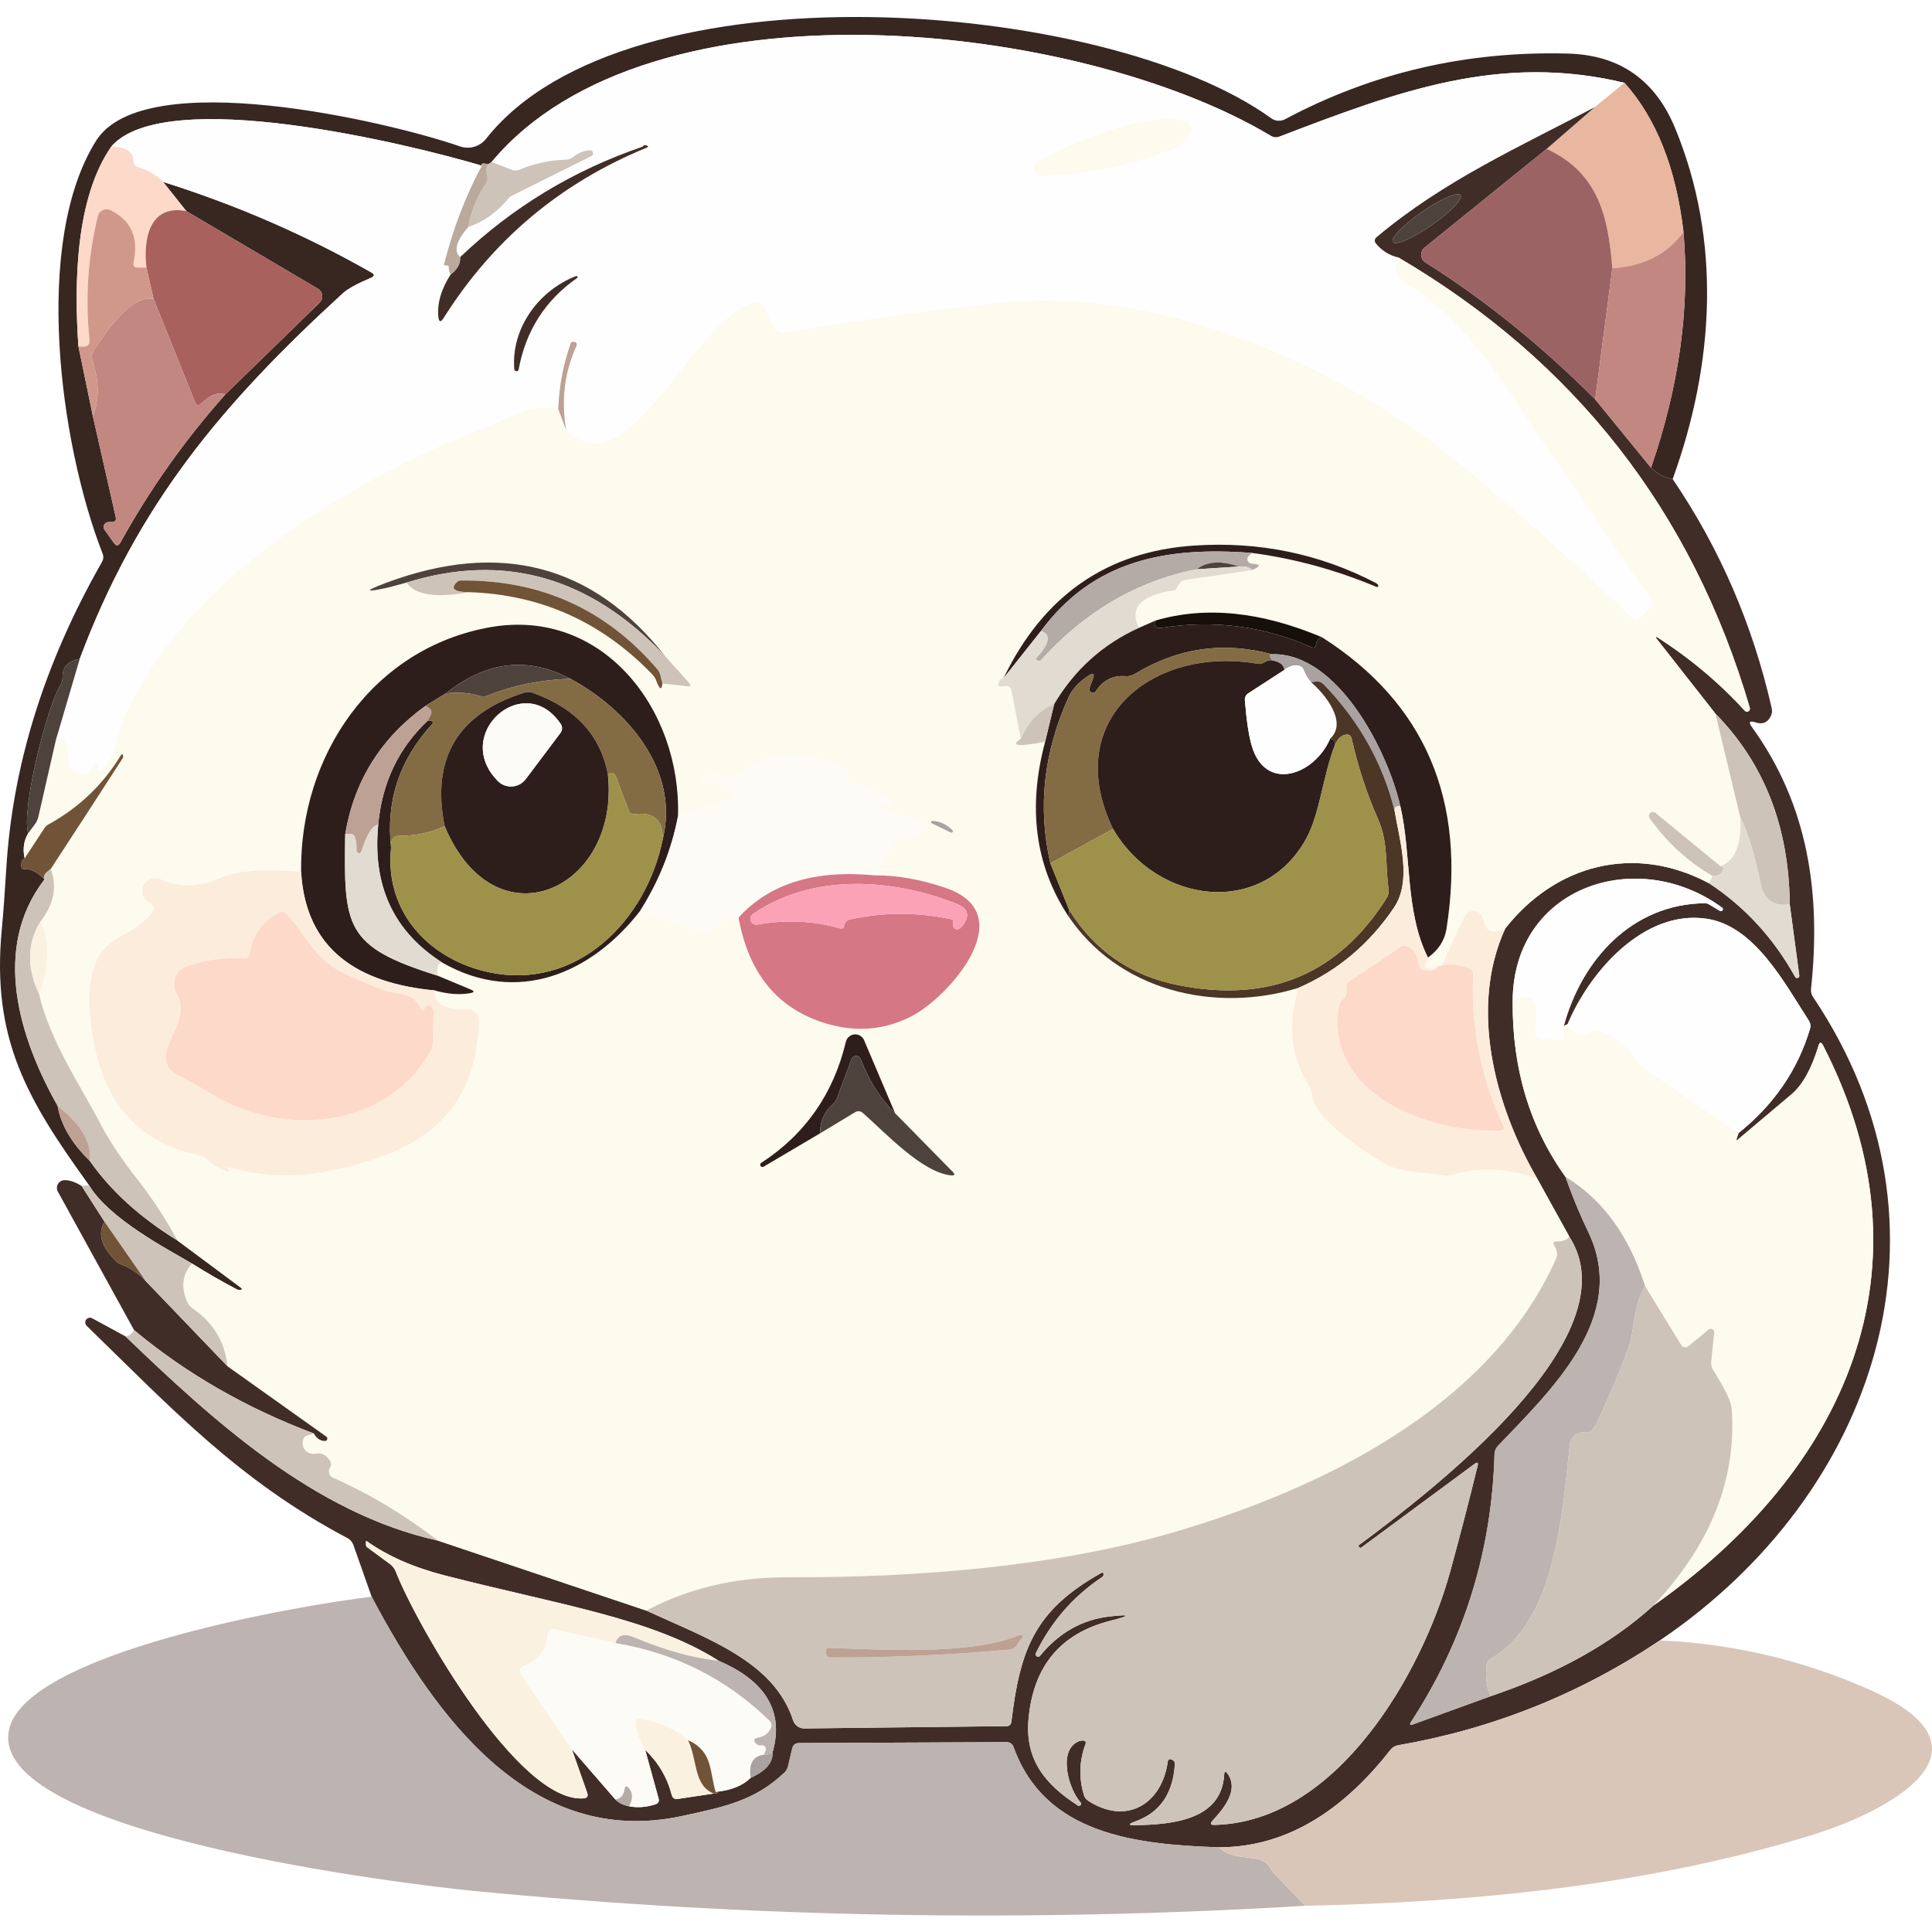 <svg height="1024" node-id="1" sillyvg="true" template-height="1024" template-width="1024" version="1.1"
     viewBox="0 0 1024 1024" width="1024" xmlns="http://www.w3.org/2000/svg" xmlns:xlink="http://www.w3.org/1999/xlink">
    <rect x="0" y="0" width="1024" height="1024" fill="#808080" stroke="none"/>
    <defs node-id="89">
        <clipPath id="clip0_2_5682" node-id="86">
            <path d="M 0.00 0.00 L 1024.00 0.00 L 1024.00 1024.00 L 0.00 1024.00 Z" fill="#000000" fill-rule="nonzero"
                  node-id="92" stroke="none" target-height="1024" target-width="1024" target-x="0" target-y="0"/>
        </clipPath>
    </defs>
    <g clip-path="url(#clip0_2_5682)" id="sillyvg_g_0" node-id="96">
        <path d="M 0.00 0.00 L 1024.00 0.00 L 1024.00 1024.00 L 0.00 1024.00 Z" fill="#ffffff" fill-rule="nonzero"
              node-id="98" stroke="none" target-height="1024" target-width="1024" target-x="0" target-y="0"/>
        <path d="M 0.00 0.00 L 1024.00 0.00 L 1024.00 1024.00 L 0.00 1024.00 Z" fill="#ffffff" fill-rule="nonzero"
              node-id="100" stroke="none" target-height="1024" target-width="1024" target-x="0" target-y="0"/>
        <path d="M 886.55 253.91 C 882.46 253.29 878.64 251.30 875.08 247.93 C 890.01 204.63 895.75 162.96 892.28 122.92 C 888.33 89.13 877.90 62.79 861.01 43.90 C 795.27 28.06 741.00 48.31 678.10 72.43 C 676.57 73.02 675.08 72.89 673.64 72.04 C 572.21 11.25 344.11 -14.39 260.57 85.86 L 258.86 86.99 C 255.79 86.40 254.62 86.68 255.38 87.82 C 216.84 76.35 87.96 44.93 59.09 77.53 C 39.82 105.13 39.33 150.57 41.54 183.47 L 49.24 220.67 L 61.34 274.06 C 61.70 275.76 61.02 276.64 59.29 276.71 C 58.73 276.71 58.16 276.71 57.57 276.71 C 57.09 276.70 56.61 276.82 56.20 277.07 C 55.78 277.31 55.44 277.67 55.22 278.10 C 54.99 278.53 54.89 279.01 54.93 279.49 C 54.96 279.97 55.13 280.43 55.41 280.82 L 60.36 287.74 C 61.61 289.50 62.77 289.44 63.84 287.54 C 79.37 259.40 97.92 233.22 119.48 209.01 L 169.39 160.43 C 169.91 159.93 170.31 159.32 170.55 158.64 C 170.79 157.97 170.87 157.24 170.79 156.52 C 170.70 155.81 170.45 155.12 170.06 154.51 C 169.66 153.90 169.13 153.39 168.51 153.02 L 98.75 111.89 L 86.44 96.40 C 125.53 108.72 162.31 124.72 196.79 144.39 C 198.66 145.44 198.61 146.39 196.65 147.24 C 189.20 150.41 184.23 153.14 181.75 155.42 C 117.23 214.50 72.86 267.59 42.27 349.21 C 36.13 350.26 33.09 353.46 33.16 358.82 C 33.19 360.36 32.81 361.78 32.03 363.08 C 24.72 375.14 11.24 428.87 14.92 441.67 C 12.60 445.62 11.98 450.05 13.06 454.95 C 11.72 455.61 11.13 456.95 11.29 458.97 C 11.39 460.22 12.08 460.79 13.35 460.69 C 16.42 460.46 19.84 462.26 23.60 466.08 C -4.59 502.65 10.21 550.11 30.51 586.09 C 32.31 596.25 37.99 605.98 47.57 615.26 C 58.75 631.24 74.25 645.33 94.09 657.52 L 127.57 682.42 C 128.56 683.14 128.44 683.57 127.23 683.70 C 126.64 683.76 126.09 683.66 125.56 683.40 C 117.69 679.28 109.76 674.72 101.79 669.72 C 87.57 661.39 57.72 645.80 47.18 628.15 C 14.58 582.95 -4.59 550.89 0.95 492.56 C 1.77 483.76 2.55 473.21 3.30 460.89 C 6.54 405.78 23.45 351.45 54.04 297.88 C 54.86 296.45 54.97 294.96 54.38 293.42 C 31.59 235.04 17.32 128.36 50.85 74.73 C 76.25 34.04 205.91 64.44 243.76 77.58 C 246.21 78.43 248.86 78.51 251.35 77.79 C 253.84 77.06 256.03 75.59 257.63 73.56 C 331.80 -20.57 586.23 -0.71 673.74 62.67 C 674.78 63.44 676.03 63.89 677.32 63.99 C 678.62 64.08 679.93 63.81 681.09 63.21 C 727.40 38.50 777.46 26.90 831.25 28.41 C 858.44 29.19 877.32 42.38 887.87 67.97 C 912.53 127.68 908.61 193.03 886.55 253.91 Z"
              fill="#372720" fill-rule="nonzero" node-id="102" stroke="none" target-height="704.329"
              target-width="917.122" target-x="-4.592" target-y="-20.568"/>
        <path d="M 861.01 43.90 L 845.27 56.79 C 805.51 77.82 765.71 95.42 729.72 125.62 C 728.41 126.70 728.30 127.89 729.38 129.20 C 732.62 133.02 736.54 135.44 741.14 136.45 C 738.84 142.24 739.58 146.45 745.16 149.98 C 782.57 173.81 800.22 209.94 822.57 241.26 C 842.52 269.11 856.89 292.59 875.32 317.39 C 875.80 318.05 876.03 318.86 875.97 319.68 C 875.91 320.49 875.55 321.27 874.98 321.86 L 869.39 327.40 C 867.98 328.80 866.56 328.82 865.12 327.44 C 834.83 298.28 796.00 263.91 770.41 243.22 C 708.10 192.88 614.57 151.89 531.42 160.42 C 493.84 164.25 455.77 169.54 417.20 176.31 C 413.35 176.99 410.65 175.54 409.11 171.94 L 405.00 162.53 C 404.14 160.57 402.69 159.84 400.63 160.33 C 366.61 168.02 334.35 260.68 300.09 228.07 C 297.37 212.06 299.20 197.12 305.58 183.27 C 305.67 183.06 305.71 182.83 305.70 182.60 C 305.69 182.37 305.62 182.14 305.51 181.94 C 305.39 181.74 305.24 181.57 305.04 181.44 C 304.85 181.31 304.63 181.24 304.40 181.21 C 303.32 181.08 302.68 181.32 302.49 181.94 C 298.57 193.02 296.36 204.61 295.87 216.70 C 278.66 214.10 271.80 220.97 258.22 226.21 C 184.69 254.45 96.25 308.52 64.97 382.50 C 61.69 390.19 62.32 400.69 52.81 408.82 C 52.36 409.21 52.08 409.10 51.98 408.48 L 51.69 406.18 C 51.42 404.35 50.80 404.21 49.82 405.78 C 46.69 410.75 42.88 411.50 38.40 408.04 C 37.13 407.02 36.46 405.72 36.39 404.12 C 35.97 393.20 33.70 389.28 29.58 392.35 L 42.27 349.21 C 72.86 267.59 117.23 214.50 181.74 155.42 C 184.23 153.13 189.20 150.41 196.65 147.24 C 198.61 146.39 198.66 145.44 196.79 144.39 C 162.31 124.72 125.53 108.72 86.44 96.40 C 83.04 92.80 78.68 90.24 73.35 88.70 C 71.62 88.21 70.76 87.07 70.76 85.27 C 70.72 80.57 66.83 77.98 59.09 77.53 C 87.96 44.93 216.84 76.35 255.38 87.82 C 246.72 103.90 240.03 121.42 235.33 140.37 C 235.29 140.57 235.38 140.67 235.57 140.67 C 236.06 140.67 236.54 140.67 236.99 140.67 C 237.52 140.67 237.79 140.93 237.83 141.45 C 237.86 143.12 238.19 144.47 238.81 145.52 C 233.81 153.36 231.65 160.80 232.34 167.83 C 232.63 170.80 233.58 171.01 235.18 168.46 C 261.29 127.06 297.11 97.00 342.64 78.31 C 343.75 77.85 343.75 77.44 342.64 77.08 C 341.66 76.76 341.04 76.95 340.77 77.67 C 303.94 90.26 271.64 109.80 243.86 136.30 C 240.36 133.00 241.80 127.68 248.17 120.32 C 256.67 117.38 263.92 112.15 269.94 104.64 C 270.16 104.38 270.45 104.16 270.77 104.00 L 313.27 82.82 C 313.66 82.67 313.98 82.38 314.16 82.00 C 314.34 81.63 314.38 81.20 314.26 80.80 C 314.14 80.40 313.88 80.06 313.53 79.85 C 313.17 79.63 312.75 79.55 312.34 79.63 C 309.17 79.96 306.33 81.14 303.81 83.16 C 302.67 84.08 301.25 84.60 299.79 84.63 C 291.20 84.90 283.01 86.68 275.23 89.98 C 273.99 90.50 272.71 90.52 271.41 90.03 L 260.57 85.86 C 344.11 -14.39 572.21 11.25 673.64 72.04 C 675.08 72.88 676.57 73.02 678.10 72.43 C 741.00 48.31 795.27 28.06 861.01 43.90 Z M 629.81 71.79 C 631.12 71.01 631.69 69.83 631.53 68.26 C 631.46 67.49 631.18 66.76 630.72 66.14 C 630.26 65.51 629.64 65.03 628.93 64.73 C 611.38 57.43 566.43 76.01 549.71 86.10 C 548.98 86.54 548.42 87.20 548.11 87.99 C 547.80 88.77 547.76 89.64 547.99 90.45 C 548.23 91.27 548.73 91.98 549.41 92.48 C 550.09 92.98 550.92 93.24 551.77 93.21 C 576.77 92.66 601.41 87.36 625.70 77.33 C 626.68 76.94 627.41 75.91 627.90 74.24 C 628.23 73.20 628.87 72.38 629.81 71.79 Z M 305.23 146.35 C 285.23 154.15 270.82 174.25 272.58 195.77 C 272.63 196.04 272.76 196.28 272.96 196.46 C 273.17 196.64 273.43 196.75 273.70 196.76 C 273.97 196.77 274.23 196.69 274.45 196.53 C 274.67 196.36 274.82 196.13 274.89 195.87 C 278.65 175.34 288.96 159.18 305.82 147.38 C 305.96 147.31 306.06 147.18 306.10 147.03 C 306.14 146.87 306.12 146.71 306.04 146.57 C 305.96 146.44 305.83 146.34 305.68 146.30 C 305.53 146.25 305.37 146.28 305.23 146.35 Z"
              fill="#fefefe" fill-rule="nonzero" node-id="104" stroke="none" target-height="425.895"
              target-width="846.455" target-x="29.577" target-y="-14.392"/>
        <path d="M 861.01 43.90 C 877.90 62.79 888.33 89.13 892.28 122.92 C 883.65 134.75 871.09 141.16 854.59 142.14 C 852.33 113.85 846.79 91.50 819.78 78.90 L 845.27 56.79 L 861.01 43.90 Z"
              fill="#e9b6a0" fill-rule="nonzero" node-id="106" stroke="none" target-height="98.242"
              target-width="72.505" target-x="819.778" target-y="43.897"/>
        <path d="M 845.27 56.79 L 819.78 78.90 L 755.02 131.26 C 754.42 131.74 753.95 132.35 753.64 133.05 C 753.34 133.74 753.20 134.50 753.24 135.27 C 753.28 136.03 753.51 136.77 753.89 137.43 C 754.28 138.09 754.82 138.64 755.46 139.05 C 787.00 158.95 817.00 183.16 845.47 211.65 L 875.08 247.93 C 878.64 251.30 882.46 253.29 886.55 253.91 C 911.52 290.65 929.02 331.14 939.05 375.39 C 939.38 376.83 939.21 378.22 938.56 379.56 C 936.89 382.99 934.20 384.10 930.47 382.89 C 927.24 381.85 926.62 382.69 928.61 385.44 C 958.61 426.96 965.23 474.02 959.88 524.13 C 959.72 525.70 960.08 527.13 960.96 528.44 C 1042.69 650.07 994.35 791.99 879.78 869.44 C 837.46 897.81 791.18 916.34 740.95 925.04 C 739.32 925.33 737.99 926.13 736.98 927.44 C 714.23 956.51 684.67 979.11 645.89 979.11 C 601.77 977.59 553.73 972.29 537.16 925.82 C 536.90 925.10 536.42 924.48 535.79 924.04 C 535.16 923.61 534.40 923.37 533.63 923.37 L 423.52 923.86 C 421.56 923.86 420.36 924.81 419.90 926.70 L 417.64 936.26 C 417.36 937.48 416.73 938.59 415.83 939.45 C 400.19 954.35 384.26 957.64 361.17 962.59 C 281.51 979.65 230.87 910.33 196.99 846.30 L 187.28 818.80 C 186.72 817.26 185.60 815.98 184.15 815.22 C 126.59 784.83 90.51 746.05 45.90 702.67 C 45.48 702.24 45.23 701.68 45.19 701.09 C 45.14 700.49 45.32 699.90 45.67 699.42 C 46.03 698.94 46.54 698.61 47.12 698.47 C 47.70 698.34 48.31 698.42 48.84 698.70 L 66.49 708.30 C 112.33 752.28 166.35 802.09 232.09 816.55 L 342.59 853.66 C 374.99 868.56 410.24 880.52 420.39 911.90 C 420.80 913.13 421.60 914.21 422.65 914.97 C 423.71 915.73 424.98 916.13 426.27 916.11 L 533.73 914.89 C 534.30 914.88 534.84 914.66 535.27 914.27 C 535.69 913.89 535.96 913.36 536.03 912.78 C 540.64 874.10 548.44 853.46 583.54 833.80 C 584.48 833.25 584.94 833.53 584.91 834.64 C 584.88 835.16 584.58 835.60 584.03 835.96 C 568.80 846.16 557.13 859.57 549.02 876.21 C 548.89 876.50 548.86 876.83 548.95 877.14 C 549.04 877.45 549.23 877.71 549.50 877.89 C 549.77 878.06 550.10 878.13 550.41 878.08 C 550.73 878.04 551.02 877.88 551.23 877.63 C 561.26 865.41 573.49 858.46 587.90 856.80 C 599.53 855.46 599.68 856.22 588.34 859.10 C 562.10 865.80 547.70 883.11 545.15 911.01 C 543.14 932.78 554.07 945.87 571.28 956.95 C 571.51 957.09 571.79 957.15 572.07 957.11 C 572.34 957.06 572.59 956.92 572.76 956.72 C 572.94 956.51 573.03 956.25 573.02 955.99 C 573.01 955.72 572.89 955.47 572.70 955.28 C 566.77 948.76 560.74 929.15 570.64 923.47 C 571.49 922.94 572.47 922.63 573.59 922.53 C 575.25 922.40 575.81 923.12 575.25 924.69 C 572.05 933.32 571.77 942.14 574.42 951.16 C 574.81 952.60 575.64 953.73 576.92 954.55 C 597.26 967.59 615.79 956.02 618.93 933.81 C 619.13 932.47 619.85 932.08 621.09 932.63 C 622.20 933.12 622.74 933.84 622.71 934.79 C 621.82 950.51 614.85 960.71 601.77 965.38 C 597.72 966.82 597.84 967.49 602.12 967.39 C 621.09 967.00 647.36 964.79 648.84 940.72 C 648.97 938.79 649.59 938.62 650.70 940.18 C 656.83 949.01 648.39 958.71 642.61 965.09 C 641.30 966.56 641.63 967.28 643.59 967.24 C 708.54 965.92 753.79 886.95 768.70 832.73 C 773.76 814.29 778.58 795.71 783.16 776.99 C 783.62 775.16 783.08 774.80 781.54 775.91 L 721.54 820.22 C 721.18 820.49 720.83 820.45 720.51 820.13 C 719.98 819.60 719.88 819.23 720.21 819.00 C 757.91 790.96 866.01 708.85 831.84 655.56 L 814.73 624.62 C 792.28 585.94 778.55 534.13 797.82 492.11 C 824.39 458.29 866.15 447.01 905.81 468.14 C 924.74 480.56 939.95 497.10 951.45 517.75 C 951.58 518.00 951.80 518.20 952.06 518.30 C 952.32 518.41 952.61 518.42 952.87 518.33 C 953.14 518.24 953.36 518.06 953.51 517.82 C 953.65 517.58 953.71 517.29 953.66 517.02 L 948.61 479.32 C 948.22 438.27 935.08 404.57 909.20 378.23 L 877.72 338.13 C 877.68 338.07 877.67 338.00 877.67 337.92 C 877.68 337.85 877.71 337.78 877.76 337.72 C 877.81 337.67 877.88 337.63 877.95 337.61 C 878.02 337.60 878.10 337.61 878.16 337.64 C 895.58 348.75 911.11 361.76 924.74 376.67 C 924.97 376.94 925.29 377.13 925.65 377.19 C 926.00 377.25 926.37 377.18 926.69 377.00 C 927.00 376.81 927.25 376.52 927.39 376.18 C 927.52 375.83 927.54 375.45 927.43 375.10 C 896.88 271.00 834.78 191.46 741.14 136.45 C 736.54 135.44 732.62 133.02 729.38 129.20 C 728.30 127.89 728.41 126.70 729.72 125.62 C 765.71 95.42 805.51 77.82 845.27 56.79 Z M 774.13 103.44 C 773.47 102.49 770.95 102.89 767.12 104.55 C 763.29 106.20 758.47 108.98 753.71 112.28 C 751.36 113.91 749.09 115.61 747.04 117.30 C 744.99 118.99 743.19 120.62 741.76 122.11 C 740.32 123.59 739.27 124.91 738.67 125.96 C 738.08 127.02 737.93 127.81 738.26 128.28 C 738.92 129.23 741.44 128.84 745.27 127.18 C 749.10 125.53 753.92 122.74 758.68 119.45 C 761.03 117.82 763.30 116.11 765.35 114.42 C 767.40 112.74 769.20 111.10 770.63 109.62 C 772.07 108.13 773.12 106.82 773.72 105.76 C 774.32 104.70 774.46 103.92 774.13 103.44 Z M 801.74 530.79 C 801.48 566.38 810.81 597.37 829.73 623.74 C 833.46 634.30 837.48 644.02 841.79 652.91 C 863.65 698.06 821.84 737.03 793.94 766.35 C 792.80 767.56 792.19 769.01 792.13 770.71 C 790.66 822.35 775.93 869.62 747.96 912.53 C 746.95 914.07 747.31 914.53 749.04 913.91 L 790.12 899.00 C 825.51 887.04 854.23 871.06 876.25 851.06 C 977.88 779.63 1027.10 672.62 966.26 554.08 C 965.25 552.15 964.43 552.23 963.81 554.32 C 960.18 566.42 955.42 574.98 949.54 580.01 C 940.06 588.05 930.59 596.04 921.11 603.98 C 920.39 604.61 920.18 604.46 920.47 603.54 L 921.45 600.55 C 940.21 585.55 952.84 567.13 959.35 545.30 C 959.80 543.77 959.59 542.31 958.71 540.94 C 945.72 520.89 929.93 490.59 904.34 486.92 C 871.30 482.11 842.48 514.96 830.76 543.10 C 830.76 542.80 830.11 543.08 828.80 543.93 C 838.26 508.68 865.08 479.07 903.75 478.73 C 904.37 478.73 904.96 478.88 905.47 479.17 L 911.65 482.80 C 911.87 482.93 912.14 482.96 912.39 482.90 C 912.64 482.84 912.86 482.68 913.01 482.46 C 913.15 482.25 913.20 481.99 913.16 481.73 C 913.12 481.47 912.98 481.24 912.77 481.08 C 867.77 448.09 801.88 469.81 801.74 530.79 Z M 303.12 927.19 L 326.12 953.71 C 328.01 955.61 330.46 956.84 333.47 957.39 C 338.01 958.24 342.65 957.88 347.39 956.31 C 348.93 955.82 349.48 954.79 349.06 953.22 L 341.95 927.44 C 349.01 934.24 353.70 942.21 356.02 951.36 C 356.48 953.03 357.56 953.73 359.26 953.47 L 378.28 950.62 C 381.06 950.36 381.40 950.07 379.31 949.74 C 387.41 948.96 393.61 946.48 397.89 942.29 C 405.93 938.63 409.78 934.14 409.46 928.81 C 416.61 904.20 401.91 889.20 380.88 880.23 C 345.58 857.78 296.80 850.67 235.96 835.08 C 219.36 830.83 205.52 824.77 194.44 816.89 C 194.11 816.66 193.95 816.76 193.95 817.18 C 193.95 817.64 193.95 818.10 193.95 818.56 C 193.92 819.24 194.18 819.78 194.74 820.17 L 206.60 828.90 C 208.00 829.89 209.10 831.29 209.74 832.92 C 220.57 860.72 274.69 955.72 309.30 953.17 C 311.23 953.01 311.87 952.01 311.21 950.18 L 303.12 927.19 Z"
              fill="#412d27" fill-rule="nonzero" node-id="108" stroke="none" target-height="922.857"
              target-width="997.547" target-x="45.143" target-y="56.79"/>
        <path d="M 627.90 74.24 C 627.41 75.91 626.68 76.94 625.70 77.33 C 601.41 87.36 576.77 92.66 551.77 93.21 C 550.92 93.24 550.09 92.98 549.41 92.48 C 548.73 91.98 548.23 91.27 547.99 90.45 C 547.76 89.64 547.80 88.77 548.11 87.99 C 548.42 87.20 548.98 86.54 549.71 86.10 C 566.43 76.01 611.38 57.43 628.93 64.73 C 629.64 65.03 630.26 65.51 630.72 66.14 C 631.18 66.76 631.46 67.49 631.53 68.26 C 631.69 69.83 631.12 71.01 629.82 71.79 C 628.87 72.38 628.23 73.20 627.90 74.24 Z"
              fill="#fdfaee" fill-rule="nonzero" node-id="110" stroke="none" target-height="35.81"
              target-width="83.936" target-x="547.758" target-y="57.426"/>
        <path d="M 59.09 77.53 C 66.83 77.98 70.72 80.57 70.76 85.27 C 70.76 87.07 71.62 88.21 73.35 88.70 C 78.68 90.24 83.04 92.81 86.44 96.40 L 98.75 111.89 C 79.04 108.12 75.90 126.89 77.62 141.84 L 73.16 141.84 C 71.20 141.84 70.41 140.88 70.81 138.95 C 73.62 126.04 69.56 116.86 58.65 111.40 C 58.00 111.09 57.29 110.92 56.57 110.91 C 55.86 110.90 55.14 111.05 54.50 111.36 C 53.85 111.66 53.27 112.10 52.82 112.65 C 52.37 113.20 52.05 113.85 51.88 114.54 C 46.62 135.95 45.13 157.73 47.42 179.89 C 47.75 183.16 45.79 184.35 41.54 183.47 C 39.33 150.57 39.82 105.13 59.09 77.53 Z"
              fill="#fcd9c8" fill-rule="nonzero" node-id="112" stroke="none" target-height="106.821"
              target-width="59.416" target-x="39.333" target-y="77.527"/>
        <path d="M 238.81 145.52 C 242.47 142.71 244.15 139.64 243.86 136.31 C 271.64 109.80 303.94 90.26 340.77 77.67 C 341.04 76.95 341.66 76.76 342.64 77.09 C 343.75 77.44 343.75 77.85 342.64 78.31 C 297.11 97.00 261.29 127.06 235.18 168.46 C 233.58 171.01 232.63 170.80 232.34 167.83 C 231.65 160.80 233.81 153.37 238.81 145.52 Z"
              fill="#412d27" fill-rule="nonzero" node-id="114" stroke="none" target-height="94.255"
              target-width="112.099" target-x="231.65" target-y="76.758"/>
        <path d="M 248.17 120.32 C 249.58 112.06 252.71 104.39 257.58 97.33 C 257.99 96.73 258.25 96.05 258.37 95.33 C 258.49 94.61 258.45 93.87 258.27 93.16 C 257.52 90.58 257.71 88.52 258.86 86.99 L 260.57 85.86 L 271.41 90.03 C 272.71 90.52 273.99 90.50 275.23 89.98 C 283.01 86.68 291.20 84.90 299.79 84.63 C 301.25 84.60 302.67 84.09 303.81 83.16 C 306.33 81.14 309.17 79.96 312.34 79.63 C 312.75 79.55 313.17 79.63 313.53 79.85 C 313.88 80.06 314.15 80.40 314.26 80.80 C 314.38 81.20 314.34 81.63 314.16 82.00 C 313.98 82.38 313.66 82.67 313.27 82.82 L 270.77 104.00 C 270.45 104.16 270.16 104.38 269.94 104.64 C 263.92 112.15 256.67 117.38 248.17 120.32 Z"
              fill="#cec3b9" fill-rule="nonzero" node-id="116" stroke="none" target-height="40.769"
              target-width="66.208" target-x="248.171" target-y="79.554"/>
        <path d="M 819.78 78.90 C 846.79 91.50 852.33 113.85 854.58 142.14 L 845.47 211.65 C 817.00 183.15 787.00 158.95 755.46 139.05 C 754.82 138.64 754.28 138.08 753.89 137.43 C 753.51 136.77 753.28 136.03 753.24 135.26 C 753.20 134.50 753.34 133.74 753.64 133.04 C 753.95 132.35 754.42 131.73 755.02 131.25 L 819.78 78.90 Z"
              fill="#9b6364" fill-rule="nonzero" node-id="118" stroke="none" target-height="132.754"
              target-width="101.388" target-x="753.196" target-y="78.898"/>
        <path d="M 255.38 87.82 C 254.62 86.68 255.79 86.40 258.86 86.99 C 257.71 88.52 257.52 90.58 258.27 93.16 C 258.45 93.87 258.49 94.61 258.37 95.33 C 258.25 96.05 257.99 96.73 257.58 97.33 C 252.71 104.39 249.58 112.05 248.17 120.32 C 241.80 127.68 240.36 133.00 243.86 136.30 C 244.15 139.64 242.47 142.71 238.81 145.52 C 238.19 144.47 237.86 143.12 237.83 141.45 C 237.79 140.93 237.52 140.67 236.99 140.67 C 236.54 140.67 236.06 140.67 235.57 140.67 C 235.38 140.67 235.29 140.57 235.33 140.37 C 240.03 121.42 246.72 103.90 255.38 87.82 Z"
              fill="#bba99b" fill-rule="nonzero" node-id="120" stroke="none" target-height="59.122"
              target-width="23.564" target-x="235.294" target-y="86.399"/>
        <path d="M 758.68 119.45 C 768.58 112.59 775.50 105.42 774.13 103.44 C 772.76 101.46 763.62 105.42 753.71 112.28 C 743.81 119.13 736.89 126.30 738.26 128.28 C 739.63 130.26 748.77 126.31 758.68 119.45 Z"
              fill="#4e423d" fill-rule="nonzero" node-id="122" stroke="none" target-height="28.8"
              target-width="38.614" target-x="736.888" target-y="101.463"/>
        <path d="M 98.75 111.89 L 168.51 153.02 C 169.13 153.39 169.66 153.90 170.06 154.51 C 170.45 155.12 170.70 155.81 170.79 156.52 C 170.87 157.24 170.79 157.96 170.55 158.64 C 170.31 159.32 169.91 159.93 169.39 160.42 L 119.48 209.00 C 115.43 207.73 111.15 209.36 106.64 213.91 C 105.24 215.28 104.17 215.07 103.45 213.27 L 81.39 158.41 L 77.62 141.84 C 75.90 126.89 79.04 108.12 98.75 111.89 Z"
              fill="#a8615d" fill-rule="nonzero" node-id="124" stroke="none" target-height="107.164"
              target-width="94.969" target-x="75.904" target-y="108.116"/>
        <path d="M 77.62 141.84 L 81.39 158.41 C 68.45 156.45 56.34 176.31 49.68 185.82 C 49.18 186.53 48.85 187.35 48.72 188.21 C 48.59 189.07 48.67 189.95 48.94 190.77 C 52.60 202.14 52.70 212.11 49.24 220.67 L 41.54 183.47 C 45.79 184.35 47.75 183.16 47.42 179.89 C 45.13 157.73 46.62 135.95 51.88 114.54 C 52.05 113.85 52.37 113.20 52.82 112.65 C 53.27 112.10 53.85 111.66 54.50 111.36 C 55.15 111.05 55.86 110.90 56.57 110.91 C 57.29 110.92 58.00 111.09 58.65 111.40 C 69.56 116.86 73.62 126.04 70.81 138.95 C 70.41 140.88 71.20 141.84 73.16 141.84 L 77.62 141.84 Z"
              fill="#d0988b" fill-rule="nonzero" node-id="126" stroke="none" target-height="109.772"
              target-width="39.856" target-x="41.539" target-y="110.902"/>
        <path d="M 892.28 122.92 C 895.75 162.96 890.01 204.63 875.08 247.93 L 845.47 211.65 L 854.59 142.14 C 871.09 141.16 883.65 134.75 892.28 122.92 Z"
              fill="#c28780" fill-rule="nonzero" node-id="128" stroke="none" target-height="125.008"
              target-width="50.281" target-x="845.466" target-y="122.921"/>
        <path d="M 741.14 136.45 C 834.78 191.46 896.88 271.00 927.43 375.10 C 927.54 375.45 927.52 375.83 927.39 376.18 C 927.25 376.52 927.00 376.81 926.69 377.00 C 926.37 377.18 926.00 377.25 925.65 377.19 C 925.29 377.13 924.97 376.94 924.74 376.67 C 911.11 361.76 895.58 348.75 878.16 337.64 C 878.10 337.61 878.02 337.60 877.95 337.61 C 877.88 337.63 877.81 337.67 877.76 337.72 C 877.71 337.78 877.68 337.85 877.67 337.92 C 877.67 338.00 877.68 338.07 877.72 338.13 L 909.20 378.23 L 922.33 433.04 C 923.28 447.32 919.80 456.02 911.89 459.12 L 877.38 430.79 C 876.98 430.48 876.49 430.32 875.99 430.35 C 875.49 430.37 875.01 430.57 874.65 430.91 C 874.28 431.26 874.05 431.72 874.00 432.21 C 873.94 432.71 874.06 433.21 874.34 433.63 C 883.13 446.11 894.18 456.31 907.48 464.22 C 907.35 465.33 906.79 466.64 905.81 468.14 C 866.15 447.01 824.39 458.29 797.82 492.11 C 791.18 495.45 787.24 493.75 786.00 487.01 C 785.80 485.95 785.27 484.97 784.48 484.22 C 783.69 483.47 782.69 483.00 781.61 482.85 C 780.53 482.71 779.44 482.92 778.48 483.43 C 777.53 483.95 776.76 484.76 776.29 485.74 L 764.14 511.72 C 761.95 511.95 761.02 512.48 761.34 513.29 L 757.72 513.34 C 755.43 513.37 754.74 512.34 755.66 510.25 L 756.83 507.56 C 762.39 503.54 765.66 498.50 766.64 492.46 C 777.39 424.25 755.43 372.69 700.75 337.79 C 668.46 324.13 639.05 321.15 612.51 328.87 L 603.64 332.79 C 598.41 322.13 604.63 315.50 622.31 312.89 C 622.53 312.85 622.74 312.77 622.92 312.64 C 623.11 312.52 623.27 312.35 623.39 312.15 L 624.91 309.55 C 625.66 308.34 626.73 307.62 628.10 307.39 L 663.79 302.15 L 665.70 301.12 C 667.79 300.01 667.66 299.29 665.31 298.96 L 663.15 298.67 C 662.75 298.62 662.36 298.47 662.04 298.23 C 661.71 297.98 661.46 297.66 661.30 297.29 C 661.14 296.91 661.08 296.50 661.13 296.10 C 661.18 295.70 661.34 295.32 661.58 294.99 C 662.04 294.37 662.74 293.73 663.69 293.08 C 686.08 296.06 708.04 302.05 729.58 311.07 C 729.71 311.13 729.87 311.15 730.01 311.11 C 730.16 311.08 730.29 310.99 730.39 310.88 C 730.48 310.76 730.53 310.61 730.54 310.46 C 730.54 310.31 730.50 310.17 730.41 310.04 C 730.15 309.62 729.67 309.23 728.99 308.87 C 699.21 293.44 667.19 286.87 632.90 289.16 C 586.66 292.26 553.00 315.68 531.91 359.41 C 530.67 359.54 529.79 360.41 529.27 362.01 C 528.84 363.44 529.37 364.07 530.84 363.87 L 532.70 363.62 C 534.60 363.36 535.72 364.16 536.08 366.03 L 541.03 391.57 C 535.25 395.39 539.55 395.93 553.93 393.19 C 544.64 427.86 548.62 458.45 565.84 484.96 C 592.46 525.15 643.74 537.26 688.20 523.59 C 682.32 543.55 684.20 560.81 693.84 575.36 C 694.69 576.66 695.18 578.10 695.31 579.67 C 696.53 593.74 723.15 610.06 732.27 615.80 C 742.27 622.07 753.01 620.70 764.63 622.96 C 766.20 623.25 767.73 623.17 769.24 622.71 C 783.98 618.40 799.14 619.03 814.73 624.62 L 831.84 655.56 C 830.33 657.26 828.11 658.06 825.17 657.96 C 823.31 657.93 822.87 658.69 823.85 660.26 C 825.38 662.75 825.68 665.07 824.73 667.22 C 789.78 745.56 700.95 788.90 622.75 811.94 C 560.35 830.32 485.49 836.25 418.48 835.96 C 390.17 835.83 364.88 841.73 342.59 853.66 L 232.09 816.55 C 214.47 802.95 195.88 791.81 176.30 783.11 C 175.42 782.72 174.83 782.07 174.54 781.15 C 174.11 779.94 174.23 778.87 174.88 777.92 C 175.63 776.84 175.68 775.71 175.03 774.53 C 173.10 771.14 170.45 769.80 167.09 770.51 C 165.97 770.73 164.82 770.61 163.78 770.15 C 162.75 769.69 161.87 768.93 161.26 767.96 C 160.66 766.98 160.35 765.84 160.38 764.68 C 160.42 763.52 160.79 762.40 161.45 761.45 C 161.51 761.32 163.15 760.76 166.35 759.78 C 167.76 762.36 169.70 763.68 172.19 763.75 C 172.46 763.76 172.72 763.68 172.95 763.52 C 173.17 763.37 173.34 763.14 173.43 762.89 C 173.51 762.63 173.51 762.35 173.43 762.09 C 173.35 761.83 173.19 761.61 172.97 761.45 L 120.61 724.19 C 119.21 711.21 113.06 701.00 102.18 693.55 C 100.87 692.65 99.83 691.41 99.19 689.97 C 95.79 682.06 96.66 675.31 101.79 669.72 C 109.76 674.72 117.69 679.28 125.56 683.40 C 126.09 683.66 126.64 683.76 127.23 683.70 C 128.44 683.57 128.55 683.14 127.57 682.42 L 94.09 657.52 C 87.75 645.88 80.74 635.18 73.06 625.41 C 64.66 614.65 58.27 605.13 53.89 596.83 C 41.93 574.03 26.64 552.07 20.61 526.63 C 26.13 513.13 26.49 500.30 21.68 488.14 C 28.65 478.96 30.38 469.78 26.88 460.59 C 39.72 440.95 52.44 421.37 65.02 401.86 C 65.15 401.63 65.23 401.42 65.27 401.23 C 65.30 401.00 65.28 400.77 65.22 400.54 C 65.02 399.46 64.61 399.43 63.99 400.44 C 54.55 415.93 41.78 428.11 25.70 436.96 C 24.84 437.41 24.11 438.07 23.60 438.88 L 13.06 454.95 C 11.98 450.05 12.60 445.62 14.92 441.67 L 18.40 437.01 C 19.35 435.74 20.00 434.33 20.36 432.80 L 29.58 392.35 C 33.70 389.28 35.97 393.20 36.39 404.12 C 36.46 405.72 37.13 407.03 38.40 408.04 C 42.88 411.50 46.69 410.75 49.82 405.78 C 50.80 404.22 51.42 404.35 51.69 406.18 L 51.98 408.48 C 52.08 409.10 52.36 409.22 52.81 408.82 C 62.32 400.69 61.69 390.19 64.97 382.50 C 96.25 308.52 184.69 254.45 258.22 226.21 C 271.80 220.97 278.66 214.10 295.87 216.70 L 300.09 228.08 C 334.35 260.68 366.61 168.02 400.63 160.33 C 402.69 159.84 404.14 160.57 405.00 162.53 L 409.11 171.94 C 410.65 175.54 413.35 176.99 417.20 176.31 C 455.77 169.54 493.84 164.25 531.42 160.43 C 614.57 151.90 708.10 192.88 770.41 243.22 C 796.00 263.91 834.83 298.28 865.12 327.45 C 866.56 328.82 867.98 328.80 869.39 327.40 L 874.98 321.86 C 875.55 321.27 875.91 320.50 875.97 319.68 C 876.03 318.86 875.80 318.05 875.32 317.40 C 856.89 292.59 842.52 269.11 822.57 241.26 C 800.22 209.94 782.57 173.81 745.16 149.98 C 739.58 146.45 738.84 142.24 741.14 136.45 Z M 215.52 308.77 C 219.97 315.37 230.95 317.07 248.46 313.87 C 286.60 315.08 319.11 329.69 345.97 357.69 C 346.75 358.51 347.34 359.47 347.74 360.58 C 349.57 365.52 350.69 366.08 351.12 362.25 L 364.01 363.72 C 366.14 363.98 366.48 363.31 365.04 361.71 L 352.39 347.59 C 314.19 299.16 264.81 286.31 204.25 309.06 C 193.10 313.28 193.36 314.11 205.03 311.56 C 206.21 311.30 209.70 310.37 215.52 308.77 Z M 159.59 462.11 C 139.59 460.41 125.30 461.51 116.74 465.40 C 105.50 470.43 95.06 470.69 85.41 466.18 C 83.86 465.39 82.07 465.22 80.40 465.70 C 78.72 466.19 77.30 467.29 76.41 468.79 C 75.52 470.28 75.23 472.06 75.60 473.76 C 75.97 475.46 76.97 476.96 78.40 477.95 L 80.46 479.47 C 81.77 480.41 81.97 481.56 81.05 482.90 C 73.01 494.52 60.31 495.35 53.60 505.01 C 43.99 518.83 47.42 543.25 51.29 559.27 C 58.40 588.35 76.44 606.19 105.27 612.22 C 107.03 612.58 108.57 613.38 109.88 614.62 C 113.14 617.73 116.94 619.85 121.25 621.00 C 121.29 621.00 121.33 620.99 121.37 620.98 C 121.40 620.97 121.44 620.95 121.46 620.92 C 121.48 620.89 121.49 620.86 121.49 620.83 C 121.48 620.80 121.47 620.77 121.45 620.75 L 120.76 619.43 C 120.70 619.34 120.67 619.24 120.67 619.13 C 120.67 619.02 120.71 618.92 120.78 618.84 C 120.84 618.75 120.94 618.70 121.04 618.67 C 121.14 618.64 121.25 618.65 121.35 618.69 C 147.28 625.90 167.87 623.45 192.82 616.09 C 231.35 604.72 252.24 583.54 253.91 541.28 C 253.94 540.46 253.80 539.64 253.51 538.87 C 253.21 538.10 252.76 537.39 252.18 536.81 C 251.60 536.22 250.91 535.75 250.14 535.45 C 249.38 535.14 248.55 534.99 247.73 535.01 C 235.60 535.27 229.82 531.92 230.38 524.96 C 237.37 526.92 243.64 527.39 249.20 526.38 C 251.52 525.99 251.59 525.34 249.40 524.42 L 231.94 517.12 C 231.35 512.44 232.21 510.15 234.49 510.25 C 274.20 532.85 313.47 516.09 339.35 482.70 L 372.74 494.32 C 374.44 494.91 375.84 494.50 376.95 493.09 C 380.71 488.32 385.55 486.07 391.46 486.33 C 396.82 516.23 412.40 534.98 438.18 542.56 C 453.90 547.20 468.82 545.92 482.94 538.74 C 502.40 528.88 542.16 484.61 501.28 470.64 C 488.01 466.10 475.49 463.88 463.72 463.98 L 473.24 447.16 C 473.65 446.42 474.26 445.80 474.99 445.37 C 475.72 444.93 476.56 444.71 477.40 444.71 C 482.83 444.71 487.60 442.83 491.72 439.07 C 492.76 438.12 492.62 437.40 491.27 436.91 L 463.63 427.16 C 463.50 427.13 463.38 427.06 463.31 426.94 C 463.24 426.83 463.21 426.70 463.23 426.57 C 463.26 426.44 463.34 426.33 463.45 426.25 C 463.56 426.18 463.69 426.15 463.82 426.18 C 465.36 426.18 467.58 426.65 470.49 427.60 C 470.86 427.73 471.27 427.73 471.64 427.59 C 472.01 427.45 472.33 427.19 472.53 426.86 C 472.73 426.51 472.81 426.11 472.75 425.72 C 472.69 425.33 472.50 424.97 472.20 424.71 C 466.49 419.38 459.98 416.26 452.69 415.34 C 451.35 415.18 450.45 414.44 450.00 413.14 C 448.04 407.58 443.07 403.95 435.10 402.25 C 415.78 398.07 400.14 401.42 388.18 412.30 C 387.26 413.15 386.30 413.20 385.29 412.45 C 381.01 409.31 376.76 409.20 372.54 412.11 C 372.17 412.34 371.88 412.70 371.75 413.12 C 371.62 413.54 371.65 414.00 371.83 414.40 C 372.01 414.80 372.33 415.12 372.73 415.31 C 373.13 415.49 373.59 415.52 374.01 415.39 C 379.40 414.08 383.88 415.26 387.44 418.92 C 387.77 419.27 388.01 419.70 388.13 420.17 C 388.25 420.64 388.25 421.13 388.13 421.60 C 388.02 422.06 387.79 422.49 387.46 422.85 C 387.13 423.20 386.72 423.47 386.27 423.63 L 359.35 432.65 C 361.17 376.17 319.55 321.86 259.74 332.45 C 197.43 343.52 158.80 400.54 159.59 462.11 Z M 493.82 436.38 L 503.78 441.18 C 503.94 441.30 504.16 441.35 504.36 441.32 C 504.57 441.29 504.75 441.18 504.88 441.01 C 505.00 440.84 505.05 440.63 505.02 440.42 C 504.99 440.21 504.88 440.03 504.71 439.90 C 501.47 436.80 497.96 435.20 494.17 435.10 C 494.02 435.10 493.87 435.15 493.76 435.25 C 493.64 435.34 493.55 435.46 493.51 435.61 C 493.48 435.75 493.49 435.90 493.54 436.04 C 493.60 436.18 493.70 436.30 493.82 436.38 Z M 434.65 600.70 L 453.09 589.57 C 454.59 588.66 456.01 588.77 457.35 589.91 C 469.12 600.21 488.63 621.44 504.02 622.96 C 506.05 623.15 506.36 622.53 504.95 621.09 L 474.41 590.01 L 457.99 551.33 C 457.57 550.34 456.85 549.51 455.92 548.96 C 455.00 548.40 453.93 548.15 452.86 548.25 C 451.79 548.34 450.77 548.77 449.96 549.47 C 449.14 550.18 448.58 551.12 448.33 552.17 C 441.73 579.78 426.78 601.17 403.48 616.34 C 403.21 616.51 403.02 616.77 402.95 617.08 C 402.88 617.39 402.94 617.71 403.11 617.98 C 403.28 618.25 403.54 618.43 403.85 618.50 C 404.16 618.57 404.48 618.52 404.75 618.35 L 434.65 600.70 Z"
              fill="#fdfaee" fill-rule="nonzero" node-id="130" stroke="none" target-height="717.206"
              target-width="915.561" target-x="11.978" target-y="136.452"/>
        <path d="M 272.58 195.77 C 270.82 174.25 285.23 154.15 305.23 146.35 C 305.37 146.28 305.53 146.26 305.68 146.30 C 305.83 146.34 305.96 146.44 306.04 146.57 C 306.12 146.71 306.14 146.87 306.10 147.03 C 306.06 147.18 305.96 147.31 305.82 147.38 C 288.96 159.18 278.65 175.34 274.89 195.87 C 274.82 196.13 274.67 196.36 274.45 196.53 C 274.23 196.69 273.97 196.77 273.70 196.76 C 273.42 196.75 273.17 196.64 272.96 196.46 C 272.76 196.28 272.63 196.04 272.58 195.77 Z"
              fill="#412d27" fill-rule="nonzero" node-id="132" stroke="none" target-height="50.516"
              target-width="35.321" target-x="270.819" target-y="146.256"/>
        <path d="M 81.39 158.41 L 103.45 213.27 C 104.17 215.07 105.24 215.28 106.64 213.91 C 111.15 209.37 115.43 207.73 119.48 209.00 C 97.92 233.22 79.37 259.40 63.84 287.54 C 62.77 289.44 61.61 289.50 60.36 287.74 L 55.41 280.82 C 55.13 280.43 54.96 279.97 54.93 279.49 C 54.89 279.01 54.99 278.53 55.22 278.10 C 55.44 277.67 55.78 277.31 56.20 277.07 C 56.61 276.82 57.09 276.70 57.57 276.71 C 58.16 276.71 58.73 276.71 59.29 276.71 C 61.02 276.64 61.70 275.76 61.34 274.06 L 49.24 220.67 C 52.70 212.11 52.60 202.14 48.94 190.77 C 48.67 189.95 48.59 189.07 48.72 188.21 C 48.85 187.35 49.18 186.53 49.68 185.82 C 56.34 176.31 68.45 156.45 81.39 158.41 Z"
              fill="#c28780" fill-rule="nonzero" node-id="134" stroke="none" target-height="133.048"
              target-width="70.893" target-x="48.592" target-y="156.453"/>
        <path d="M 300.09 228.08 L 295.87 216.70 C 296.36 204.61 298.57 193.03 302.49 181.95 C 302.68 181.32 303.32 181.08 304.40 181.21 C 304.63 181.24 304.85 181.32 305.04 181.44 C 305.24 181.57 305.39 181.74 305.51 181.94 C 305.62 182.14 305.69 182.37 305.70 182.60 C 305.71 182.83 305.67 183.06 305.58 183.27 C 299.20 197.13 297.37 212.06 300.09 228.08 Z"
              fill="#bda194" fill-rule="nonzero" node-id="136" stroke="none" target-height="46.996"
              target-width="9.843" target-x="295.87" target-y="181.08"/>
        <path d="M 663.69 293.08 C 618.00 289.55 579.47 296.90 551.72 334.46 L 531.91 359.41 C 553.00 315.68 586.66 292.26 632.90 289.16 C 667.19 286.87 699.21 293.44 728.99 308.87 C 729.67 309.23 730.15 309.62 730.41 310.04 C 730.50 310.17 730.54 310.31 730.54 310.46 C 730.53 310.61 730.48 310.76 730.39 310.88 C 730.29 310.99 730.16 311.08 730.01 311.11 C 729.87 311.15 729.71 311.13 729.58 311.07 C 708.04 302.05 686.08 296.06 663.69 293.08 Z"
              fill="#2e1e1b" fill-rule="nonzero" node-id="138" stroke="none" target-height="72.538"
              target-width="198.628" target-x="531.915" target-y="286.871"/>
        <path d="M 663.69 293.08 C 662.74 293.73 662.04 294.37 661.58 294.99 C 661.34 295.31 661.18 295.70 661.13 296.10 C 661.08 296.50 661.14 296.91 661.30 297.28 C 661.46 297.66 661.72 297.98 662.04 298.22 C 662.36 298.47 662.75 298.62 663.15 298.67 L 665.31 298.96 C 667.66 299.29 667.79 300.01 665.70 301.12 L 663.79 302.15 C 662.38 300.64 660.00 300.02 656.63 300.29 C 647.18 297.02 639.75 297.49 634.33 301.71 C 602.69 307.92 575.09 324.05 551.52 350.09 C 551.33 350.32 551.07 350.39 550.74 350.29 C 550.28 350.13 549.83 349.98 549.37 349.85 C 549.28 349.82 549.20 349.77 549.14 349.71 C 549.07 349.64 549.02 349.56 549.00 349.48 C 548.98 349.39 548.97 349.29 549.00 349.20 C 549.02 349.12 549.06 349.03 549.12 348.96 C 556.38 341.06 557.24 336.22 551.72 334.45 C 579.47 296.90 618.00 289.55 663.69 293.08 Z"
              fill="#b4aaa6" fill-rule="nonzero" node-id="140" stroke="none" target-height="60.837"
              target-width="118.817" target-x="548.974" target-y="289.55"/>
        <path d="M 352.39 347.59 C 312.75 305.70 267.13 292.75 215.52 308.77 C 209.70 310.37 206.21 311.30 205.03 311.56 C 193.36 314.11 193.10 313.28 204.25 309.06 C 264.81 286.31 314.19 299.16 352.39 347.59 Z"
              fill="#4e423d" fill-rule="nonzero" node-id="142" stroke="none" target-height="61.279"
              target-width="159.292" target-x="193.101" target-y="286.315"/>
        <path d="M 656.63 300.29 L 634.32 301.71 C 639.75 297.49 647.18 297.02 656.63 300.29 Z" fill="#4e423d"
              fill-rule="nonzero" node-id="144" stroke="none" target-height="4.69" target-width="22.306"
              target-x="634.324" target-y="297.018"/>
        <path d="M 656.63 300.29 C 660.00 300.02 662.38 300.65 663.79 302.15 L 628.10 307.39 C 626.73 307.62 625.66 308.34 624.91 309.55 L 623.39 312.15 C 623.27 312.35 623.11 312.52 622.92 312.64 C 622.74 312.77 622.53 312.85 622.31 312.88 C 604.63 315.50 598.41 322.13 603.64 332.79 C 584.48 341.51 569.52 355.00 558.73 373.23 C 551.12 376.17 545.22 382.29 541.03 391.57 L 536.08 366.03 C 535.72 364.16 534.60 363.36 532.70 363.62 L 530.84 363.87 C 529.37 364.06 528.84 363.44 529.27 362.01 C 529.79 360.40 530.67 359.54 531.91 359.41 L 551.72 334.45 C 557.24 336.22 556.38 341.06 549.12 348.97 C 549.06 349.03 549.02 349.12 549.00 349.20 C 548.97 349.29 548.98 349.39 549.00 349.48 C 549.02 349.56 549.07 349.64 549.13 349.71 C 549.20 349.77 549.28 349.82 549.37 349.85 C 549.83 349.98 550.28 350.13 550.74 350.29 C 551.07 350.39 551.33 350.32 551.52 350.09 C 575.09 324.05 602.69 307.92 634.32 301.71 L 656.63 300.29 Z"
              fill="#e1dbd1" fill-rule="nonzero" node-id="146" stroke="none" target-height="91.542"
              target-width="134.944" target-x="528.843" target-y="300.025"/>
        <path d="M 352.39 347.59 L 365.04 361.71 C 366.48 363.31 366.14 363.98 364.01 363.72 L 351.12 362.25 C 350.76 361.11 350.42 359.78 350.09 358.28 C 349.80 356.88 349.22 355.68 348.37 354.70 C 321.15 322.90 286.41 307.23 244.15 307.69 C 243.49 307.69 242.86 307.94 242.39 308.38 C 238.50 311.87 240.52 313.70 248.47 313.87 C 230.95 317.07 219.97 315.37 215.52 308.77 C 267.13 292.75 312.75 305.70 352.39 347.59 Z"
              fill="#cec3b9" fill-rule="nonzero" node-id="148" stroke="none" target-height="71.231"
              target-width="150.958" target-x="215.521" target-y="292.753"/>
        <path d="M 351.12 362.25 C 350.69 366.07 349.57 365.52 347.74 360.58 C 347.34 359.47 346.76 358.51 345.97 357.69 C 319.11 329.68 286.60 315.07 248.47 313.87 C 240.52 313.70 238.50 311.87 242.39 308.38 C 242.86 307.94 243.49 307.69 244.15 307.69 C 286.41 307.23 321.15 322.90 348.37 354.70 C 349.22 355.68 349.80 356.88 350.09 358.28 C 350.42 359.78 350.76 361.11 351.12 362.25 Z"
              fill="#715337" fill-rule="nonzero" node-id="150" stroke="none" target-height="58.844"
              target-width="112.623" target-x="238.496" target-y="307.231"/>
        <path d="M 700.75 337.79 C 698.82 338.38 697.74 339.63 697.51 341.56 C 697.32 343.13 696.49 343.61 695.01 342.99 C 669.78 331.84 643.38 328.43 615.79 332.74 C 614.49 332.94 613.52 332.82 612.90 332.40 C 611.79 331.71 611.66 330.53 612.51 328.87 C 639.05 321.15 668.46 324.13 700.75 337.79 Z"
              fill="#170f0a" fill-rule="nonzero" node-id="152" stroke="none" target-height="22.452"
              target-width="89.091" target-x="611.659" target-y="321.154"/>
        <path d="M 612.51 328.87 C 611.66 330.53 611.79 331.71 612.90 332.40 C 613.52 332.82 614.49 332.94 615.79 332.74 C 643.38 328.43 669.78 331.84 695.01 342.99 C 696.49 343.61 697.32 343.13 697.51 341.56 C 697.74 339.64 698.82 338.38 700.75 337.79 C 755.43 372.69 777.39 424.25 766.64 492.46 C 765.66 498.50 762.39 503.54 756.83 507.56 C 744.58 483.00 748.20 453.09 742.22 427.40 C 735.65 398.33 709.13 345.78 674.13 346.76 C 648.44 339.90 624.26 343.36 601.58 357.15 C 599.98 358.13 598.26 358.54 596.43 358.38 C 589.86 357.89 584.68 360.52 580.89 366.27 C 580.64 366.69 580.25 367.00 579.79 367.13 C 579.33 367.26 578.83 367.21 578.40 366.99 C 577.97 366.77 577.63 366.39 577.46 365.93 C 577.28 365.47 577.28 364.96 577.46 364.51 L 579.17 360.00 C 580.32 357.02 579.57 356.40 576.92 358.13 C 571.79 361.53 568.27 365.32 566.38 369.51 C 553.14 398.69 549.92 428.04 556.72 457.55 L 566.77 482.46 C 566.67 484.45 566.36 485.28 565.84 484.96 C 548.62 458.45 544.64 427.86 553.93 393.19 L 558.73 373.23 C 569.52 355.00 584.48 341.51 603.64 332.79 L 612.51 328.87 Z"
              fill="#2e1e1b" fill-rule="nonzero" node-id="154" stroke="none" target-height="179.13"
              target-width="232.744" target-x="544.645" target-y="328.426"/>
        <path d="M 359.35 432.65 C 355.95 450.36 349.29 467.05 339.35 482.70 C 313.47 516.09 274.20 532.85 234.49 510.25 C 208.64 493.81 197.30 469.45 200.47 437.16 C 202.43 415.00 211.19 396.58 226.75 381.91 C 227.40 381.88 227.92 381.93 228.32 382.06 C 229.56 382.38 229.75 383.02 228.90 383.97 C 211.71 402.76 204.51 424.58 207.28 449.42 C 203.66 484.07 228.41 508.88 259.35 515.35 C 305.62 525.06 342.54 488.29 351.31 444.56 C 360.24 408.09 332.25 375.78 302.29 359.75 C 279.74 347.82 257.75 350.40 236.31 367.50 L 225.52 374.12 C 201.93 391.11 187.74 413.77 182.97 442.11 C 182.19 491.48 182.72 501.72 231.94 517.12 L 249.40 524.42 C 251.59 525.34 251.52 525.99 249.20 526.38 C 243.64 527.39 237.37 526.92 230.38 524.96 C 190.37 521.13 162.04 503.88 159.59 462.11 C 158.80 400.54 197.43 343.52 259.74 332.45 C 319.55 321.86 361.17 376.17 359.35 432.65 Z"
              fill="#2e1e1b" fill-rule="nonzero" node-id="156" stroke="none" target-height="210.995"
              target-width="202.367" target-x="158.801" target-y="321.857"/>
        <path d="M 674.13 346.76 C 672.69 346.69 672.77 347.79 674.38 350.05 C 672.90 349.85 671.53 350.18 670.26 351.03 C 669.08 351.81 667.79 352.07 666.38 351.81 C 611.28 342.30 562.01 381.22 589.91 439.32 L 556.72 457.55 C 549.92 428.04 553.14 398.69 566.38 369.51 C 568.27 365.32 571.79 361.53 576.92 358.13 C 579.57 356.40 580.32 357.02 579.17 360.00 L 577.46 364.51 C 577.28 364.96 577.28 365.47 577.46 365.93 C 577.63 366.39 577.97 366.77 578.40 366.99 C 578.83 367.21 579.33 367.26 579.79 367.13 C 580.25 367.00 580.64 366.69 580.89 366.27 C 584.68 360.52 589.86 357.89 596.43 358.38 C 598.26 358.54 599.98 358.13 601.58 357.15 C 624.26 343.36 648.44 339.90 674.13 346.76 Z"
              fill="#836b44" fill-rule="nonzero" node-id="158" stroke="none" target-height="117.656"
              target-width="124.453" target-x="549.923" target-y="339.897"/>
        <path d="M 674.13 346.76 C 709.13 345.78 735.65 398.33 742.22 427.40 C 740.10 427.04 739.07 427.78 739.13 429.61 C 732.83 404.41 720.31 382.12 701.58 362.74 C 700.41 361.53 698.99 361.04 697.32 361.27 L 694.92 361.61 C 693.32 359.95 692.02 357.82 691.04 355.24 C 690.46 353.70 689.34 352.86 687.71 352.69 C 685.46 352.46 683.12 353.26 680.70 355.09 C 680.44 352.48 678.33 350.80 674.38 350.04 C 672.77 347.79 672.69 346.69 674.13 346.76 Z"
              fill="#aaa1a1" fill-rule="nonzero" node-id="160" stroke="none" target-height="83.83"
              target-width="69.531" target-x="672.693" target-y="345.779"/>
        <path d="M 42.27 349.21 L 29.58 392.35 L 20.36 432.80 C 20.00 434.33 19.35 435.74 18.40 437.01 L 14.92 441.67 C 11.24 428.87 24.72 375.14 32.03 363.08 C 32.81 361.78 33.19 360.36 33.16 358.82 C 33.09 353.46 36.13 350.26 42.27 349.21 Z"
              fill="#4e423d" fill-rule="nonzero" node-id="162" stroke="none" target-height="92.458"
              target-width="31.032" target-x="11.243" target-y="349.211"/>
        <path d="M 674.38 350.05 C 678.33 350.80 680.44 352.48 680.70 355.09 L 661.78 367.35 C 660.31 368.30 659.65 369.64 659.82 371.37 C 660.73 382.35 661.97 390.42 663.54 395.59 C 670.85 419.90 696.53 410.98 705.02 391.52 C 707.04 391.81 707.92 392.82 707.66 394.56 C 701.19 410.88 699.62 431.13 692.42 444.32 C 669.33 486.52 613.20 479.37 589.91 439.31 C 562.02 381.22 611.28 342.30 666.39 351.81 C 667.79 352.07 669.08 351.81 670.26 351.02 C 671.53 350.18 672.91 349.85 674.38 350.05 Z"
              fill="#2e1e1b" fill-rule="nonzero" node-id="164" stroke="none" target-height="144.225"
              target-width="145.908" target-x="562.016" target-y="342.299"/>
        <path d="M 302.29 359.75 C 286.44 360.31 271.87 363.26 258.56 368.62 C 257.09 369.21 255.61 369.28 254.10 368.82 C 248.84 367.19 242.91 366.75 236.31 367.50 C 257.75 350.40 279.74 347.82 302.29 359.75 Z"
              fill="#4e423d" fill-rule="nonzero" node-id="166" stroke="none" target-height="21.456"
              target-width="65.985" target-x="236.307" target-y="347.822"/>
        <path d="M 694.92 361.61 C 702.22 367.79 714.48 382.84 705.01 391.52 C 696.53 410.98 670.85 419.90 663.54 395.59 C 661.97 390.42 660.73 382.35 659.82 371.37 C 659.65 369.64 660.31 368.30 661.78 367.35 L 680.70 355.09 C 683.12 353.26 685.46 352.46 687.71 352.69 C 689.34 352.86 690.46 353.70 691.04 355.24 C 692.02 357.82 693.32 359.95 694.92 361.61 Z"
              fill="#fefefe" fill-rule="nonzero" node-id="168" stroke="none" target-height="67.439"
              target-width="54.824" target-x="659.653" target-y="352.463"/>
        <path d="M 302.29 359.75 C 332.25 375.78 360.24 408.09 351.31 444.56 C 351.35 434.56 346.35 430.21 336.31 431.52 C 334.88 431.72 333.90 431.14 333.37 429.81 C 331.22 424.38 329.16 418.92 327.20 413.43 C 325.79 409.44 324.14 408.56 322.25 410.78 C 318.45 389.90 305.15 375.37 282.34 367.20 C 280.80 366.68 279.25 366.66 277.68 367.15 C 242.52 378.40 228.51 401.98 235.67 437.89 C 228.19 441.36 220.06 443.07 211.31 443.04 C 209.61 443.04 208.41 443.81 207.73 445.35 C 207.24 446.36 207.09 447.71 207.29 449.41 C 204.51 424.58 211.71 402.76 228.91 383.97 C 229.75 383.02 229.56 382.38 228.32 382.06 C 227.92 381.93 227.40 381.88 226.75 381.91 L 228.27 378.82 C 228.99 377.42 228.69 376.27 227.38 375.39 L 225.52 374.12 L 236.31 367.50 C 242.91 366.75 248.84 367.19 254.10 368.82 C 255.61 369.28 257.09 369.21 258.56 368.62 C 271.87 363.26 286.44 360.31 302.29 359.75 Z"
              fill="#836b44" fill-rule="nonzero" node-id="170" stroke="none" target-height="89.663"
              target-width="155.729" target-x="204.508" target-y="359.751"/>
        <path d="M 694.92 361.61 L 697.32 361.27 C 698.99 361.04 700.41 361.53 701.58 362.74 C 720.31 382.12 732.83 404.41 739.13 429.61 C 741.83 445.59 748.45 466.72 738.89 480.98 C 725.82 500.37 708.92 514.57 688.20 523.59 C 643.74 537.26 592.46 525.15 565.84 484.95 C 566.36 485.28 566.67 484.45 566.77 482.45 C 580.17 503.86 599.30 517.07 624.18 522.07 C 672.58 531.84 709.54 516.41 735.07 475.79 C 735.89 474.46 736.22 472.88 736.00 471.33 C 734.09 458.14 735.95 446.77 730.41 434.22 C 724.36 420.49 719.71 406.27 716.44 391.57 C 716.04 389.80 714.95 389.08 713.15 389.41 C 710.90 389.80 709.07 391.52 707.66 394.56 C 707.92 392.82 707.04 391.81 705.01 391.52 C 714.48 382.84 702.22 367.79 694.92 361.61 Z"
              fill="#4c3626" fill-rule="nonzero" node-id="172" stroke="none" target-height="176.221"
              target-width="182.611" target-x="565.839" target-y="361.042"/>
        <path d="M 322.24 410.78 C 328.57 471.43 262.58 501.92 235.67 437.89 C 228.51 401.98 242.52 378.40 277.68 367.15 C 279.25 366.66 280.80 366.68 282.34 367.20 C 305.15 375.37 318.45 389.90 322.24 410.78 Z M 263.81 413.92 C 264.80 414.93 265.99 415.72 267.31 416.22 C 268.64 416.73 270.05 416.94 271.46 416.85 C 272.87 416.75 274.25 416.36 275.49 415.68 C 276.73 415.01 277.81 414.07 278.66 412.94 L 296.90 388.68 C 298.21 386.98 298.24 385.23 297.00 383.43 C 277.63 355.29 239.35 389.02 263.81 413.92 Z"
              fill="#2e1e1b" fill-rule="nonzero" node-id="174" stroke="none" target-height="146.628"
              target-width="100.056" target-x="228.512" target-y="355.29"/>
        <path d="M 263.81 413.92 C 239.35 389.02 277.63 355.29 297.00 383.43 C 298.24 385.23 298.21 386.98 296.90 388.68 L 278.66 412.94 C 277.81 414.07 276.73 415.01 275.49 415.68 C 274.25 416.36 272.87 416.75 271.46 416.85 C 270.05 416.94 268.64 416.73 267.31 416.22 C 265.99 415.72 264.80 414.93 263.81 413.92 Z"
              fill="#fdfbf5" fill-rule="nonzero" node-id="176" stroke="none" target-height="61.65"
              target-width="58.893" target-x="239.346" target-y="355.29"/>
        <path d="M 558.73 373.23 L 553.93 393.19 C 539.55 395.93 535.25 395.39 541.03 391.57 C 545.22 382.29 551.12 376.17 558.73 373.23 Z"
              fill="#cec3b9" fill-rule="nonzero" node-id="178" stroke="none" target-height="22.698"
              target-width="23.482" target-x="535.249" target-y="373.232"/>
        <path d="M 225.52 374.12 L 227.38 375.39 C 228.69 376.27 228.99 377.42 228.27 378.82 L 226.75 381.91 C 211.19 396.58 202.43 415.00 200.47 437.16 C 197.40 437.52 194.43 442.23 191.55 451.28 C 191.46 451.59 191.26 451.86 190.99 452.03 C 190.72 452.21 190.40 452.28 190.08 452.23 C 189.76 452.18 189.47 452.02 189.26 451.77 C 189.05 451.52 188.94 451.21 188.95 450.89 C 188.95 450.43 188.95 449.97 188.95 449.51 C 188.94 447.71 188.74 446.04 188.38 444.73 C 188.03 443.43 187.54 442.56 186.99 442.26 C 186.40 441.90 185.06 441.85 182.97 442.11 C 187.74 413.77 201.93 391.11 225.52 374.12 Z"
              fill="#bda194" fill-rule="nonzero" node-id="180" stroke="none" target-height="78.164"
              target-width="46.016" target-x="182.97" target-y="374.116"/>
        <path d="M 909.20 378.23 C 935.08 404.57 948.22 438.27 948.61 479.32 C 940.08 480.59 934.97 477.10 933.27 468.83 C 930.13 453.43 926.49 441.50 922.33 433.04 L 909.20 378.23 Z"
              fill="#cec3b9" fill-rule="nonzero" node-id="182" stroke="none" target-height="102.36"
              target-width="39.415" target-x="909.196" target-y="378.233"/>
        <path d="M 566.77 482.46 L 556.72 457.55 L 589.91 439.31 C 613.20 479.37 669.33 486.52 692.42 444.32 C 699.62 431.13 701.19 410.88 707.66 394.56 C 709.07 391.52 710.90 389.80 713.15 389.41 C 714.95 389.08 716.05 389.80 716.44 391.57 C 719.71 406.27 724.36 420.49 730.41 434.22 C 735.95 446.77 734.09 458.14 736.00 471.33 C 736.22 472.88 735.89 474.46 735.07 475.79 C 709.54 516.41 672.58 531.84 624.18 522.07 C 599.31 517.07 580.17 503.86 566.77 482.46 Z"
              fill="#9e9149" fill-rule="nonzero" node-id="184" stroke="none" target-height="142.755"
              target-width="179.5" target-x="556.721" target-y="389.083"/>
        <path d="M 26.88 460.59 C 23.71 462.85 22.62 464.68 23.60 466.08 C 19.84 462.26 16.42 460.46 13.35 460.69 C 12.08 460.79 11.39 460.21 11.29 458.97 C 11.13 456.95 11.72 455.61 13.06 454.95 L 23.60 438.87 C 24.11 438.07 24.84 437.41 25.70 436.96 C 41.78 428.11 54.55 415.93 63.99 400.44 C 64.61 399.43 65.02 399.46 65.22 400.54 C 65.28 400.77 65.30 401.00 65.27 401.23 C 65.23 401.42 65.15 401.63 65.02 401.86 C 52.44 421.37 39.73 440.95 26.88 460.59 Z"
              fill="#715337" fill-rule="nonzero" node-id="186" stroke="none" target-height="66.655"
              target-width="54.17" target-x="11.129" target-y="399.427"/>
        <path d="M 463.73 463.98 C 431.89 460.87 407.81 468.32 391.46 486.33 C 385.55 486.07 380.71 488.32 376.95 493.09 C 375.84 494.50 374.44 494.91 372.74 494.32 L 339.35 482.70 C 349.29 467.05 355.96 450.36 359.36 432.65 L 386.27 423.63 C 386.72 423.47 387.13 423.20 387.46 422.85 C 387.79 422.49 388.02 422.06 388.13 421.60 C 388.25 421.13 388.25 420.64 388.13 420.17 C 388.01 419.70 387.77 419.27 387.44 418.92 C 383.88 415.26 379.40 414.08 374.01 415.39 C 373.59 415.52 373.13 415.49 372.73 415.31 C 372.33 415.12 372.01 414.80 371.83 414.40 C 371.65 414.00 371.62 413.54 371.75 413.12 C 371.88 412.70 372.17 412.34 372.54 412.11 C 376.76 409.20 381.01 409.31 385.29 412.45 C 386.30 413.20 387.26 413.15 388.18 412.30 C 400.14 401.42 415.78 398.07 435.10 402.25 C 443.07 403.95 448.04 407.58 450.00 413.14 C 450.46 414.44 451.35 415.18 452.69 415.34 C 459.98 416.26 466.49 419.38 472.21 424.71 C 472.50 424.97 472.69 425.33 472.75 425.72 C 472.81 426.11 472.73 426.51 472.53 426.86 C 472.33 427.19 472.01 427.45 471.64 427.59 C 471.27 427.73 470.86 427.73 470.49 427.60 C 467.58 426.65 465.36 426.18 463.82 426.18 C 463.69 426.15 463.56 426.18 463.45 426.25 C 463.34 426.32 463.26 426.44 463.23 426.57 C 463.21 426.70 463.24 426.83 463.31 426.94 C 463.38 427.06 463.50 427.13 463.63 427.16 L 491.27 436.91 C 492.62 437.40 492.76 438.12 491.72 439.07 C 487.60 442.83 482.83 444.71 477.40 444.71 C 476.56 444.71 475.72 444.93 474.99 445.37 C 474.26 445.80 473.65 446.42 473.24 447.16 L 463.73 463.98 Z"
              fill="#fdfbf5" fill-rule="nonzero" node-id="188" stroke="none" target-height="96.837"
              target-width="153.41" target-x="339.353" target-y="398.071"/>
        <path d="M 351.31 444.56 C 342.54 488.29 305.62 525.06 259.35 515.35 C 228.41 508.88 203.66 484.07 207.28 449.41 C 207.09 447.71 207.24 446.36 207.73 445.35 C 208.41 443.81 209.61 443.04 211.31 443.04 C 220.06 443.07 228.19 441.36 235.67 437.89 C 262.58 501.92 328.57 471.43 322.24 410.78 C 324.14 408.56 325.79 409.44 327.20 413.43 C 329.16 418.92 331.21 424.38 333.37 429.81 C 333.89 431.14 334.88 431.72 336.31 431.52 C 346.35 430.21 351.35 434.56 351.31 444.56 Z"
              fill="#9e9149" fill-rule="nonzero" node-id="190" stroke="none" target-height="116.495"
              target-width="147.689" target-x="203.658" target-y="408.562"/>
        <path d="M 742.22 427.40 C 748.21 453.09 744.58 483.00 756.83 507.56 L 755.66 510.25 C 754.74 512.34 755.43 513.37 757.72 513.34 L 761.34 513.29 C 760.39 514.37 758.34 514.75 755.17 514.42 C 754.31 514.34 753.52 513.96 752.91 513.35 C 752.31 512.74 751.95 511.94 751.88 511.08 C 751.49 506.74 749.66 503.67 746.39 501.87 C 744.95 501.08 743.55 501.15 742.17 502.06 L 715.46 519.96 C 713.95 520.97 713.37 522.36 713.69 524.12 C 714.12 526.45 713.50 528.28 711.83 529.62 C 710.59 530.60 709.85 531.87 709.62 533.44 C 702.27 580.31 757.42 600.55 795.17 599.23 C 797.00 599.16 797.52 598.30 796.74 596.63 C 784.87 571.20 779.55 544.42 780.76 516.28 C 780.82 514.88 780.20 513.91 778.89 513.39 C 773.50 511.26 768.58 510.71 764.14 511.72 L 776.29 485.74 C 776.76 484.76 777.53 483.95 778.48 483.43 C 779.44 482.91 780.53 482.71 781.61 482.85 C 782.69 482.99 783.69 483.47 784.48 484.22 C 785.27 484.97 785.80 485.95 786.00 487.01 C 787.24 493.75 791.18 495.45 797.82 492.11 C 778.55 534.13 792.28 585.94 814.73 624.62 C 799.14 619.03 783.98 618.40 769.24 622.71 C 767.73 623.17 766.20 623.25 764.63 622.96 C 753.01 620.70 742.27 622.07 732.27 615.80 C 723.15 610.06 696.53 593.74 695.31 579.67 C 695.18 578.10 694.69 576.66 693.84 575.35 C 684.20 560.81 682.32 543.55 688.20 523.59 C 708.92 514.57 725.82 500.37 738.89 480.99 C 748.45 466.72 741.83 445.59 739.14 429.61 C 739.07 427.78 740.10 427.04 742.22 427.40 Z"
              fill="#fcecdc" fill-rule="nonzero" node-id="192" stroke="none" target-height="197.579"
              target-width="132.411" target-x="682.318" target-y="427.043"/>
        <path d="M 911.89 459.12 C 913.75 459.42 913.98 460.44 912.58 462.21 C 911.24 463.91 909.54 464.58 907.48 464.22 C 894.18 456.31 883.13 446.11 874.34 433.63 C 874.06 433.21 873.94 432.71 874.00 432.21 C 874.05 431.72 874.28 431.26 874.65 430.91 C 875.01 430.57 875.49 430.37 875.99 430.35 C 876.49 430.32 876.98 430.48 877.38 430.79 L 911.89 459.12 Z"
              fill="#cec3b9" fill-rule="nonzero" node-id="194" stroke="none" target-height="34.255"
              target-width="40.045" target-x="873.939" target-y="430.324"/>
        <path d="M 922.33 433.04 C 926.48 441.51 930.13 453.44 933.27 468.83 C 934.97 477.10 940.08 480.59 948.61 479.32 L 953.66 517.02 C 953.71 517.29 953.65 517.58 953.51 517.82 C 953.36 518.06 953.14 518.24 952.87 518.33 C 952.61 518.42 952.32 518.41 952.06 518.30 C 951.80 518.20 951.58 518.00 951.45 517.75 C 939.95 497.10 924.74 480.56 905.81 468.14 C 906.79 466.64 907.35 465.33 907.48 464.22 C 909.54 464.58 911.24 463.91 912.58 462.21 C 913.98 460.44 913.75 459.42 911.89 459.12 C 919.80 456.02 923.28 447.32 922.33 433.04 Z"
              fill="#e1dbd1" fill-rule="nonzero" node-id="196" stroke="none" target-height="85.378"
              target-width="47.894" target-x="905.813" target-y="433.041"/>
        <path d="M 493.82 436.37 C 493.70 436.30 493.60 436.18 493.54 436.04 C 493.49 435.90 493.48 435.75 493.51 435.61 C 493.55 435.46 493.64 435.34 493.76 435.24 C 493.87 435.15 494.02 435.10 494.17 435.10 C 497.96 435.20 501.47 436.80 504.71 439.90 C 504.88 440.03 504.99 440.21 505.02 440.42 C 505.05 440.63 505.00 440.84 504.88 441.01 C 504.76 441.18 504.57 441.29 504.36 441.32 C 504.16 441.35 503.94 441.30 503.78 441.18 L 493.82 436.37 Z"
              fill="#aaa1a1" fill-rule="nonzero" node-id="198" stroke="none" target-height="6.254"
              target-width="11.578" target-x="493.476" target-y="435.1"/>
        <path d="M 200.47 437.16 C 197.30 469.45 208.64 493.81 234.49 510.25 C 232.21 510.15 231.36 512.44 231.94 517.12 C 182.72 501.72 182.19 491.48 182.97 442.11 C 185.06 441.85 186.40 441.90 186.99 442.26 C 187.54 442.56 188.03 443.43 188.39 444.73 C 188.74 446.03 188.94 447.71 188.95 449.51 C 188.95 449.97 188.95 450.43 188.95 450.88 C 188.94 451.21 189.05 451.52 189.26 451.77 C 189.47 452.02 189.76 452.18 190.08 452.23 C 190.40 452.28 190.72 452.21 190.99 452.03 C 191.26 451.86 191.46 451.59 191.55 451.28 C 194.43 442.22 197.40 437.52 200.47 437.16 Z"
              fill="#e1dbd1" fill-rule="nonzero" node-id="200" stroke="none" target-height="79.957"
              target-width="52.307" target-x="182.186" target-y="437.158"/>
        <path d="M 26.88 460.59 C 30.38 469.77 28.65 478.96 21.68 488.14 C 14.40 499.58 14.04 512.41 20.61 526.62 C 26.64 552.07 41.93 574.03 53.89 596.83 C 58.27 605.13 64.66 614.65 73.06 625.41 C 80.74 635.18 87.75 645.88 94.09 657.52 C 74.25 645.33 58.75 631.24 47.57 615.26 C 48.78 605.75 43.09 596.02 30.51 586.09 C 10.21 550.11 -4.59 502.65 23.60 466.08 C 22.62 464.68 23.71 462.85 26.88 460.59 Z"
              fill="#cec3b9" fill-rule="nonzero" node-id="202" stroke="none" target-height="196.925"
              target-width="98.683" target-x="-4.591" target-y="460.592"/>
        <path d="M 159.59 462.11 C 162.04 503.88 190.37 521.13 230.38 524.96 C 229.82 531.92 235.60 535.27 247.73 535.01 C 248.55 534.99 249.38 535.14 250.14 535.45 C 250.91 535.75 251.60 536.22 252.18 536.81 C 252.76 537.39 253.21 538.10 253.51 538.87 C 253.80 539.63 253.94 540.46 253.91 541.28 C 252.24 583.54 231.35 604.72 192.82 616.09 C 167.87 623.45 147.28 625.90 121.35 618.69 C 121.25 618.65 121.14 618.64 121.04 618.67 C 120.94 618.70 120.84 618.75 120.78 618.84 C 120.71 618.92 120.67 619.02 120.67 619.13 C 120.67 619.24 120.70 619.34 120.76 619.43 L 121.45 620.75 C 121.47 620.77 121.48 620.80 121.49 620.83 C 121.49 620.86 121.48 620.89 121.46 620.92 C 121.44 620.95 121.40 620.97 121.37 620.98 C 121.33 620.99 121.29 621.00 121.25 620.99 C 116.94 619.85 113.14 617.73 109.88 614.62 C 108.57 613.38 107.03 612.58 105.27 612.22 C 76.44 606.19 58.40 588.35 51.29 559.27 C 47.42 543.24 43.99 518.83 53.60 505.01 C 60.31 495.35 73.01 494.51 81.05 482.90 C 81.97 481.56 81.77 480.41 80.46 479.46 L 78.40 477.94 C 76.97 476.96 75.97 475.46 75.60 473.76 C 75.23 472.06 75.52 470.28 76.41 468.79 C 77.30 467.29 78.72 466.19 80.40 465.70 C 82.07 465.22 83.86 465.39 85.41 466.18 C 95.06 470.69 105.50 470.43 116.74 465.40 C 125.30 461.51 139.59 460.41 159.59 462.11 Z M 112.38 579.91 C 150.07 603.05 205.47 598.30 228.37 556.73 C 228.99 555.61 229.31 554.42 229.35 553.15 L 229.84 535.74 C 229.83 535.39 229.71 535.05 229.49 534.76 C 227.56 532.44 226.14 532.28 225.23 534.27 C 224.48 535.91 223.69 535.92 222.88 534.32 C 218.31 525.20 211.45 527.70 204.44 525.20 C 195.88 522.16 187.53 518.54 179.39 514.32 C 166.99 507.90 161.60 494.91 151.99 484.51 C 150.75 483.18 149.31 482.93 147.67 483.78 C 139.01 488.39 133.93 495.59 132.43 505.40 C 132.17 507.20 131.10 508.05 129.24 507.95 C 118.85 507.33 108.73 508.76 98.90 512.26 C 97.51 512.76 96.26 513.55 95.22 514.59 C 94.18 515.63 93.38 516.88 92.88 518.27 C 92.39 519.65 92.20 521.12 92.34 522.59 C 92.48 524.05 92.95 525.46 93.70 526.72 C 103.50 543.24 75.27 559.91 95.17 570.35 C 102.29 574.08 108.03 577.27 112.38 579.91 Z"
              fill="#fcecdc" fill-rule="nonzero" node-id="204" stroke="none" target-height="165.485"
              target-width="209.95" target-x="43.99" target-y="460.412"/>
        <path d="M 463.73 463.97 C 475.49 463.88 488.01 466.10 501.28 470.64 C 542.16 484.61 502.40 528.88 482.94 538.73 C 468.82 545.92 453.90 547.20 438.18 542.56 C 412.40 534.98 396.82 516.23 391.46 486.33 C 407.81 468.32 431.89 460.87 463.73 463.97 Z M 505.25 488.24 C 505.18 488.73 505.12 489.29 505.05 489.91 C 504.98 490.40 505.07 490.90 505.31 491.34 C 505.54 491.77 505.90 492.13 506.35 492.35 C 506.80 492.56 507.30 492.63 507.79 492.55 C 508.28 492.46 508.73 492.22 509.07 491.87 C 512.40 488.37 513.38 485.30 512.01 482.65 C 511.29 481.28 509.63 480.07 507.01 479.02 C 472.94 465.59 430.88 462.60 399.01 484.47 C 398.44 484.88 398.02 485.48 397.83 486.16 C 397.64 486.84 397.68 487.56 397.96 488.22 C 398.23 488.87 398.71 489.41 399.33 489.75 C 399.95 490.10 400.67 490.22 401.37 490.10 C 416.30 487.33 430.99 488.00 445.44 492.11 C 446.26 492.34 446.84 492.05 447.20 491.23 C 447.33 490.87 447.46 490.48 447.60 490.05 C 447.99 488.58 448.92 487.69 450.39 487.36 C 468.33 483.37 486.39 483.36 504.56 487.31 C 505.05 487.41 505.28 487.72 505.25 488.24 Z"
              fill="#d57784" fill-rule="nonzero" node-id="206" stroke="none" target-height="86.33"
              target-width="150.696" target-x="391.465" target-y="460.869"/>
        <path d="M 828.80 543.93 L 829.09 549.42 C 829.19 550.89 828.50 551.56 827.03 551.43 L 817.13 550.65 C 816.61 550.60 816.11 550.46 815.65 550.22 C 815.20 549.97 814.79 549.64 814.47 549.24 C 814.14 548.83 813.90 548.37 813.76 547.87 C 813.62 547.37 813.58 546.85 813.65 546.33 C 815.94 529.99 811.97 524.81 801.74 530.79 C 801.88 469.81 867.77 448.09 912.77 481.08 C 912.98 481.24 913.12 481.47 913.16 481.73 C 913.20 481.98 913.15 482.25 913.01 482.46 C 912.86 482.68 912.64 482.84 912.39 482.90 C 912.14 482.96 911.87 482.92 911.65 482.80 L 905.47 479.17 C 904.96 478.88 904.37 478.73 903.75 478.73 C 865.08 479.07 838.26 508.68 828.80 543.93 Z"
              fill="#fefefe" fill-rule="nonzero" node-id="208" stroke="none" target-height="103.471"
              target-width="111.466" target-x="801.738" target-y="448.09"/>
        <path d="M 504.56 487.31 C 486.39 483.36 468.33 483.37 450.39 487.36 C 448.92 487.69 447.99 488.58 447.60 490.06 C 447.46 490.48 447.33 490.87 447.20 491.23 C 446.84 492.05 446.26 492.34 445.44 492.11 C 430.99 488.00 416.30 487.33 401.37 490.10 C 400.67 490.22 399.95 490.10 399.33 489.75 C 398.71 489.41 398.23 488.87 397.96 488.22 C 397.68 487.56 397.64 486.84 397.83 486.16 C 398.02 485.48 398.44 484.88 399.01 484.47 C 430.88 462.60 472.94 465.59 507.01 479.02 C 509.63 480.07 511.29 481.28 512.01 482.65 C 513.38 485.30 512.40 488.37 509.07 491.87 C 508.73 492.23 508.28 492.46 507.79 492.55 C 507.30 492.63 506.80 492.56 506.35 492.35 C 505.90 492.13 505.54 491.77 505.31 491.34 C 505.07 490.90 504.98 490.40 505.05 489.91 C 505.12 489.29 505.18 488.73 505.25 488.24 C 505.28 487.72 505.05 487.41 504.56 487.31 Z"
              fill="#fba2b7" fill-rule="nonzero" node-id="210" stroke="none" target-height="30.031"
              target-width="115.744" target-x="397.641" target-y="462.602"/>
        <path d="M 228.37 556.73 C 205.47 598.30 150.08 603.05 112.38 579.91 C 108.03 577.27 102.30 574.08 95.17 570.35 C 75.27 559.91 103.50 543.24 93.70 526.72 C 92.95 525.46 92.48 524.05 92.34 522.59 C 92.20 521.12 92.39 519.65 92.88 518.27 C 93.38 516.88 94.18 515.63 95.22 514.59 C 96.26 513.55 97.51 512.76 98.90 512.26 C 108.73 508.76 118.85 507.33 129.24 507.95 C 131.10 508.05 132.17 507.20 132.43 505.40 C 133.93 495.59 139.01 488.39 147.67 483.78 C 149.31 482.93 150.75 483.18 151.99 484.51 C 161.60 494.91 166.99 507.90 179.39 514.32 C 187.53 518.54 195.88 522.16 204.44 525.20 C 211.45 527.70 218.32 525.20 222.88 534.32 C 223.69 535.92 224.48 535.91 225.23 534.27 C 226.14 532.28 227.56 532.44 229.49 534.76 C 229.71 535.05 229.84 535.39 229.84 535.74 L 229.35 553.15 C 229.31 554.42 228.99 555.61 228.37 556.73 Z"
              fill="#fcd9c8" fill-rule="nonzero" node-id="212" stroke="none" target-height="120.122"
              target-width="154.569" target-x="75.267" target-y="482.93"/>
        <path d="M 921.45 600.55 L 870.71 565.99 C 869.52 565.18 868.53 564.11 867.82 562.85 C 863.31 555.11 856.81 549.73 848.31 546.72 C 846.90 546.20 845.51 546.27 844.14 546.92 C 838.33 549.73 833.86 548.46 830.76 543.10 C 842.48 514.96 871.30 482.11 904.34 486.92 C 929.93 490.59 945.72 520.89 958.71 540.94 C 959.59 542.31 959.80 543.77 959.35 545.30 C 952.84 567.13 940.21 585.55 921.45 600.55 Z"
              fill="#fefefe" fill-rule="nonzero" node-id="214" stroke="none" target-height="118.439"
              target-width="129.045" target-x="830.759" target-y="482.112"/>
        <path d="M 21.68 488.14 C 26.49 500.30 26.13 513.13 20.61 526.62 C 14.04 512.41 14.40 499.58 21.68 488.14 Z"
              fill="#fbf1e1" fill-rule="nonzero" node-id="216" stroke="none" target-height="38.483"
              target-width="12.452" target-x="14.037" target-y="488.142"/>
        <path d="M 761.34 513.29 C 761.02 512.48 761.95 511.95 764.14 511.72 C 768.58 510.71 773.50 511.26 778.89 513.39 C 780.20 513.91 780.82 514.88 780.76 516.28 C 779.55 544.42 784.87 571.20 796.74 596.63 C 797.52 598.30 797.00 599.16 795.17 599.23 C 757.42 600.55 702.27 580.31 709.62 533.44 C 709.85 531.87 710.59 530.60 711.83 529.62 C 713.50 528.28 714.12 526.45 713.69 524.13 C 713.37 522.36 713.95 520.97 715.46 519.96 L 742.17 502.06 C 743.55 501.15 744.95 501.08 746.39 501.87 C 749.66 503.67 751.49 506.74 751.88 511.09 C 751.95 511.94 752.31 512.74 752.91 513.35 C 753.51 513.96 754.31 514.34 755.17 514.42 C 758.34 514.75 760.39 514.37 761.34 513.29 Z"
              fill="#fcd9c8" fill-rule="nonzero" node-id="218" stroke="none" target-height="99.467"
              target-width="95.251" target-x="702.27" target-y="501.085"/>
        <path d="M 828.80 543.93 C 830.11 543.08 830.76 542.80 830.76 543.10 C 833.86 548.46 838.33 549.73 844.14 546.92 C 845.51 546.27 846.90 546.20 848.31 546.73 C 856.81 549.73 863.31 555.11 867.82 562.85 C 868.53 564.11 869.52 565.19 870.71 565.99 L 921.45 600.55 L 920.47 603.54 C 920.18 604.46 920.39 604.61 921.11 603.98 C 930.59 596.04 940.06 588.05 949.54 580.01 C 955.42 574.98 960.18 566.42 963.81 554.32 C 964.43 552.23 965.25 552.15 966.26 554.08 C 1027.10 672.62 977.88 779.63 876.25 851.06 C 906.71 818.77 920.57 783.91 917.82 746.49 C 917.56 742.83 914.33 736.12 908.12 726.35 C 907.17 724.81 906.79 723.16 906.99 721.39 L 908.56 706.34 C 908.61 705.98 908.55 705.60 908.38 705.27 C 908.22 704.94 907.95 704.67 907.62 704.50 C 907.30 704.32 906.93 704.25 906.56 704.29 C 906.19 704.33 905.85 704.48 905.57 704.73 L 895.27 713.21 C 893.51 714.68 892.02 714.43 890.81 712.47 L 871.94 681.69 C 863.51 655.05 849.44 635.74 829.73 623.74 C 810.81 597.37 801.48 566.38 801.74 530.79 C 811.97 524.81 815.94 529.99 813.65 546.33 C 813.58 546.85 813.62 547.37 813.76 547.87 C 813.90 548.37 814.14 548.83 814.47 549.24 C 814.79 549.64 815.20 549.97 815.65 550.22 C 816.11 550.46 816.61 550.61 817.13 550.65 L 827.03 551.43 C 828.50 551.56 829.19 550.89 829.09 549.42 L 828.80 543.93 Z"
              fill="#fdfaee" fill-rule="nonzero" node-id="220" stroke="none" target-height="326.248"
              target-width="225.624" target-x="801.476" target-y="524.812"/>
        <path d="M 474.41 590.01 C 466.83 582.69 460.73 573.10 456.13 561.24 C 455.94 560.76 455.61 560.35 455.18 560.06 C 454.75 559.77 454.25 559.62 453.73 559.63 C 453.22 559.63 452.72 559.80 452.30 560.09 C 451.87 560.39 451.55 560.80 451.37 561.28 L 443.72 581.78 C 443.21 583.19 442.35 584.46 441.22 585.45 C 436.84 589.31 434.65 594.39 434.65 600.70 L 404.75 618.35 C 404.48 618.52 404.16 618.57 403.85 618.50 C 403.54 618.43 403.28 618.25 403.11 617.98 C 402.94 617.71 402.88 617.39 402.95 617.08 C 403.02 616.77 403.21 616.51 403.48 616.34 C 426.78 601.17 441.73 579.78 448.33 552.17 C 448.58 551.12 449.14 550.18 449.96 549.47 C 450.77 548.77 451.79 548.34 452.86 548.25 C 453.93 548.15 455.00 548.40 455.92 548.96 C 456.85 549.51 457.57 550.34 457.99 551.33 L 474.41 590.01 Z"
              fill="#2e1e1b" fill-rule="nonzero" node-id="222" stroke="none" target-height="70.418"
              target-width="71.529" target-x="402.882" target-y="548.154"/>
        <path d="M 474.41 590.01 L 504.95 621.09 C 506.36 622.53 506.05 623.15 504.02 622.96 C 488.63 621.43 469.12 600.21 457.35 589.91 C 456.01 588.77 454.59 588.65 453.09 589.57 L 434.65 600.70 C 434.65 594.39 436.84 589.31 441.22 585.45 C 442.35 584.46 443.21 583.19 443.72 581.78 L 451.37 561.28 C 451.55 560.80 451.87 560.39 452.30 560.09 C 452.72 559.80 453.22 559.63 453.73 559.63 C 454.25 559.62 454.75 559.77 455.18 560.06 C 455.61 560.35 455.94 560.76 456.13 561.24 C 460.73 573.10 466.83 582.69 474.41 590.01 Z"
              fill="#4e423d" fill-rule="nonzero" node-id="224" stroke="none" target-height="63.527"
              target-width="71.704" target-x="434.654" target-y="559.624"/>
        <path d="M 30.51 586.09 C 43.09 596.02 48.78 605.75 47.57 615.26 C 37.99 605.98 32.31 596.25 30.51 586.09 Z"
              fill="#bda194" fill-rule="nonzero" node-id="226" stroke="none" target-height="29.168"
              target-width="18.269" target-x="30.509" target-y="586.09"/>
        <path d="M 43.30 628.64 L 55.41 647.57 C 51.52 653.97 53.78 661.13 62.18 669.04 C 62.60 669.46 63.12 669.77 63.70 669.97 C 68.70 671.67 73.22 674.69 77.28 679.04 L 120.61 724.19 L 172.97 761.45 C 173.19 761.61 173.35 761.83 173.43 762.09 C 173.52 762.35 173.51 762.63 173.43 762.89 C 173.34 763.14 173.17 763.37 172.95 763.52 C 172.72 763.68 172.46 763.76 172.19 763.75 C 169.70 763.68 167.76 762.36 166.35 759.78 C 130.40 746.25 98.63 727.98 71.05 704.97 L 30.66 631.58 C 30.32 630.96 30.15 630.27 30.16 629.56 C 30.17 628.86 30.36 628.16 30.71 627.55 C 31.07 626.94 31.57 626.43 32.18 626.08 C 32.79 625.72 33.48 625.52 34.19 625.50 C 36.96 625.47 40.00 626.52 43.30 628.64 Z"
              fill="#412d27" fill-rule="nonzero" node-id="228" stroke="none" target-height="138.284"
              target-width="143.368" target-x="30.148" target-y="625.472"/>
        <path d="M 871.94 681.68 C 865.42 692.42 866.64 704.82 862.87 715.02 C 858.00 728.22 852.51 741.18 846.40 753.90 C 844.47 757.92 842.51 759.71 840.51 759.29 C 839.55 759.08 838.55 759.08 837.59 759.29 C 836.63 759.49 835.72 759.89 834.92 760.47 C 834.12 761.05 833.45 761.79 832.95 762.64 C 832.46 763.49 832.14 764.44 832.03 765.42 C 828.11 801.79 824.53 859.69 790.17 879.10 C 788.76 879.92 788.00 881.13 787.86 882.73 C 787.24 889.33 788.00 894.75 790.12 899.00 L 749.04 913.91 C 747.31 914.53 746.95 914.07 747.96 912.53 C 775.93 869.62 790.66 822.35 792.13 770.71 C 792.20 769.01 792.80 767.56 793.94 766.35 C 821.84 737.03 863.65 698.06 841.79 652.91 C 837.48 644.02 833.46 634.30 829.73 623.74 C 849.44 635.73 863.51 655.05 871.94 681.68 Z"
              fill="#bdb3b0" fill-rule="nonzero" node-id="230" stroke="none" target-height="290.788"
              target-width="124.992" target-x="746.947" target-y="623.74"/>
        <path d="M 43.30 628.64 L 47.18 628.15 C 57.72 645.80 87.57 661.39 101.79 669.72 C 96.66 675.31 95.79 682.06 99.19 689.97 C 99.83 691.41 100.87 692.65 102.18 693.55 C 113.06 701.00 119.21 711.21 120.61 724.19 L 77.28 679.04 L 55.41 647.57 L 43.30 628.64 Z"
              fill="#cec3b9" fill-rule="nonzero" node-id="232" stroke="none" target-height="96.036"
              target-width="77.309" target-x="43.304" target-y="628.152"/>
        <path d="M 55.41 647.56 L 77.28 679.04 C 73.22 674.69 68.70 671.67 63.70 669.97 C 63.12 669.77 62.60 669.46 62.18 669.04 C 53.78 661.13 51.52 653.97 55.41 647.56 Z"
              fill="#715337" fill-rule="nonzero" node-id="234" stroke="none" target-height="31.473"
              target-width="25.753" target-x="51.523" target-y="647.564"/>
        <path d="M 831.84 655.56 C 866.01 708.84 757.91 790.96 720.21 819.00 C 719.88 819.23 719.98 819.60 720.51 820.13 C 720.83 820.45 721.18 820.49 721.54 820.22 L 781.54 775.91 C 783.08 774.80 783.62 775.15 783.16 776.99 C 778.58 795.71 773.76 814.29 768.70 832.73 C 753.79 886.94 708.54 965.92 643.59 967.24 C 641.63 967.28 641.30 966.56 642.61 965.09 C 648.39 958.71 656.83 949.01 650.70 940.18 C 649.59 938.61 648.97 938.79 648.84 940.72 C 647.36 964.79 621.09 967.00 602.12 967.39 C 597.84 967.49 597.72 966.82 601.77 965.38 C 614.85 960.71 621.82 950.51 622.71 934.79 C 622.74 933.84 622.20 933.12 621.09 932.63 C 619.85 932.08 619.13 932.47 618.93 933.81 C 615.79 956.02 597.26 967.59 576.92 954.55 C 575.64 953.73 574.81 952.60 574.42 951.16 C 571.77 942.14 572.05 933.32 575.25 924.69 C 575.81 923.12 575.25 922.40 573.59 922.53 C 572.47 922.63 571.49 922.94 570.64 923.47 C 560.74 929.15 566.77 948.76 572.70 955.28 C 572.89 955.47 573.01 955.72 573.02 955.99 C 573.03 956.25 572.94 956.51 572.76 956.72 C 572.59 956.92 572.34 957.06 572.07 957.10 C 571.79 957.15 571.51 957.09 571.28 956.95 C 554.07 945.87 543.14 932.78 545.15 911.01 C 547.70 883.10 562.10 865.80 588.34 859.10 C 599.68 856.22 599.53 855.46 587.90 856.79 C 573.49 858.46 561.26 865.41 551.23 877.63 C 551.02 877.88 550.73 878.03 550.41 878.08 C 550.10 878.13 549.77 878.06 549.50 877.89 C 549.23 877.71 549.04 877.45 548.95 877.14 C 548.86 876.83 548.89 876.50 549.02 876.21 C 557.13 859.57 568.80 846.16 584.03 835.96 C 584.58 835.60 584.88 835.16 584.91 834.64 C 584.94 833.52 584.48 833.25 583.54 833.80 C 548.44 853.46 540.64 874.10 536.03 912.78 C 535.96 913.36 535.69 913.88 535.27 914.27 C 534.84 914.66 534.30 914.88 533.73 914.89 L 426.27 916.11 C 424.98 916.12 423.71 915.72 422.65 914.97 C 421.60 914.21 420.80 913.13 420.39 911.90 C 410.24 880.52 374.99 868.56 342.59 853.66 C 364.88 841.73 390.17 835.83 418.48 835.96 C 485.49 836.25 560.35 830.32 622.75 811.94 C 700.95 788.90 789.78 745.56 824.73 667.22 C 825.68 665.07 825.38 662.75 823.85 660.26 C 822.87 658.69 823.31 657.92 825.17 657.96 C 828.11 658.06 830.33 657.25 831.84 655.56 Z M 540.49 869.54 L 541.82 868.27 C 542.00 868.09 542.11 867.86 542.14 867.61 C 542.16 867.36 542.10 867.10 541.96 866.89 C 541.82 866.68 541.62 866.53 541.37 866.46 C 541.13 866.39 540.87 866.40 540.64 866.50 C 514.46 877.43 467.79 874.35 439.21 873.37 C 439.04 873.36 438.86 873.39 438.69 873.46 C 438.52 873.52 438.37 873.62 438.25 873.75 C 438.12 873.88 438.02 874.03 437.95 874.20 C 437.88 874.37 437.84 874.55 437.84 874.74 C 437.84 875.20 437.84 875.67 437.84 876.16 C 437.87 877.73 438.69 878.51 440.29 878.51 C 471.83 878.61 503.27 877.22 534.61 874.35 C 537.03 874.12 538.70 872.97 539.61 870.91 C 539.84 870.39 540.13 869.93 540.49 869.54 Z"
              fill="#cec3b9" fill-rule="nonzero" node-id="236" stroke="none" target-height="312.031"
              target-width="523.417" target-x="342.589" target-y="655.556"/>
        <path d="M 871.94 681.68 L 890.81 712.47 C 892.02 714.43 893.51 714.68 895.27 713.21 L 905.57 704.73 C 905.85 704.48 906.19 704.33 906.56 704.29 C 906.93 704.25 907.30 704.32 907.63 704.50 C 907.95 704.67 908.22 704.94 908.38 705.27 C 908.55 705.60 908.61 705.98 908.56 706.34 L 906.99 721.39 C 906.79 723.16 907.17 724.81 908.12 726.34 C 914.33 736.12 917.56 742.83 917.82 746.49 C 920.57 783.91 906.71 818.77 876.25 851.06 C 854.23 871.06 825.51 887.04 790.12 899.00 C 788.00 894.75 787.24 889.33 787.86 882.73 C 788.00 881.13 788.76 879.92 790.17 879.10 C 824.53 859.69 828.11 801.79 832.03 765.42 C 832.14 764.44 832.46 763.49 832.95 762.64 C 833.45 761.79 834.12 761.05 834.92 760.47 C 835.72 759.89 836.63 759.49 837.59 759.29 C 838.55 759.08 839.55 759.08 840.51 759.29 C 842.51 759.71 844.47 757.91 846.40 753.89 C 852.51 741.18 858.00 728.22 862.87 715.02 C 866.64 704.82 865.42 692.42 871.94 681.68 Z"
              fill="#cec3b9" fill-rule="nonzero" node-id="238" stroke="none" target-height="217.319"
              target-width="133.326" target-x="787.243" target-y="681.684"/>
        <path d="M 71.05 704.97 C 98.63 727.98 130.40 746.25 166.35 759.78 C 163.15 760.76 161.51 761.31 161.45 761.45 C 160.79 762.39 160.42 763.52 160.38 764.68 C 160.35 765.84 160.66 766.98 161.26 767.96 C 161.87 768.93 162.75 769.69 163.78 770.15 C 164.82 770.61 165.97 770.73 167.09 770.51 C 170.45 769.79 173.10 771.13 175.03 774.53 C 175.68 775.71 175.63 776.84 174.88 777.92 C 174.23 778.86 174.11 779.94 174.54 781.15 C 174.83 782.07 175.42 782.72 176.30 783.11 C 195.88 791.81 214.47 802.95 232.09 816.55 C 166.35 802.09 112.33 752.28 66.49 708.30 C 68.32 708.17 69.84 707.06 71.05 704.97 Z"
              fill="#cec3b9" fill-rule="nonzero" node-id="240" stroke="none" target-height="111.576"
              target-width="165.6" target-x="66.492" target-y="704.97"/>
        <path d="M 380.88 880.23 C 367.57 878.92 352.56 874.75 335.82 867.73 C 330.69 865.60 327.51 866.65 326.26 870.87 L 293.71 863.56 C 293.33 863.48 292.93 863.47 292.54 863.56 C 292.15 863.64 291.79 863.81 291.47 864.04 C 291.15 864.28 290.89 864.59 290.70 864.93 C 290.52 865.28 290.40 865.66 290.38 866.06 C 289.79 874.43 285.43 880.11 277.29 883.12 C 276.89 883.27 276.54 883.50 276.25 883.81 C 275.96 884.12 275.74 884.49 275.62 884.89 C 275.49 885.30 275.45 885.73 275.51 886.15 C 275.57 886.57 275.73 886.98 275.97 887.34 L 303.12 927.19 L 311.21 950.18 C 311.87 952.01 311.23 953.01 309.30 953.17 C 274.69 955.72 220.57 860.72 209.74 832.92 C 209.10 831.29 208.00 829.89 206.60 828.90 L 194.74 820.17 C 194.18 819.78 193.92 819.24 193.95 818.56 C 193.95 818.10 193.95 817.64 193.95 817.18 C 193.95 816.76 194.11 816.66 194.44 816.89 C 205.52 824.77 219.36 830.83 235.96 835.08 C 296.80 850.67 345.58 857.77 380.88 880.23 Z"
              fill="#fbf1e1" fill-rule="nonzero" node-id="242" stroke="none" target-height="139.061"
              target-width="186.957" target-x="193.918" target-y="816.662"/>
        <path d="M 196.99 846.30 C 230.87 910.33 281.51 979.65 361.17 962.59 C 384.26 957.63 400.19 954.35 415.83 939.45 C 416.73 938.58 417.36 937.48 417.64 936.26 L 419.90 926.70 C 420.36 924.81 421.56 923.86 423.53 923.86 L 533.63 923.37 C 534.40 923.37 535.16 923.61 535.79 924.04 C 536.42 924.48 536.90 925.10 537.16 925.82 C 553.73 972.29 601.77 977.59 645.89 979.11 C 654.77 987.49 668.69 981.75 673.00 989.75 C 673.75 991.12 674.67 992.36 675.75 993.47 L 691.73 1010.09 C 544.60 1019.01 397.92 1016.41 251.70 1002.29 C 214.49 998.67 -0.87 972.59 4.43 919.00 C 8.69 875.87 162.58 850.23 196.99 846.30 Z"
              fill="#bdb3b0" fill-rule="nonzero" node-id="244" stroke="none" target-height="172.706"
              target-width="692.596" target-x="-0.866" target-y="846.304"/>
        <path d="M 326.26 870.87 C 357.87 876.13 385.01 889.79 407.69 911.85 C 409.06 913.19 409.29 914.71 408.38 916.41 C 407.00 918.96 404.78 920.49 401.71 921.01 C 399.49 921.44 399.14 922.47 400.68 924.10 C 401.50 924.95 402.43 925.26 403.48 925.03 C 403.81 924.97 404.15 924.99 404.48 925.09 C 404.80 925.19 405.10 925.37 405.33 925.62 C 405.57 925.86 405.75 926.16 405.84 926.48 C 405.94 926.81 405.95 927.15 405.88 927.49 C 405.71 928.30 405.31 929.17 404.65 930.08 C 399.03 930.87 396.78 934.94 397.89 942.29 C 393.61 946.47 387.41 948.96 379.31 949.74 C 376.02 939.01 377.88 928.12 364.70 922.39 C 357.67 916.14 349.08 912.35 338.91 911.01 C 337.44 910.85 336.79 911.50 336.95 912.98 C 337.54 918.56 339.21 923.38 341.95 927.44 L 349.06 953.22 C 349.49 954.79 348.93 955.82 347.39 956.31 C 342.65 957.88 338.01 958.24 333.47 957.39 C 335.53 953.43 335.46 950.20 333.27 947.68 C 332.10 946.34 331.36 946.54 331.07 948.27 C 330.45 951.77 328.80 953.58 326.12 953.71 L 303.12 927.19 L 275.97 887.34 C 275.73 886.98 275.57 886.57 275.51 886.15 C 275.45 885.73 275.49 885.30 275.62 884.89 C 275.74 884.49 275.96 884.12 276.25 883.81 C 276.54 883.50 276.89 883.27 277.29 883.12 C 285.43 880.11 289.79 874.43 290.38 866.06 C 290.40 865.66 290.52 865.28 290.70 864.93 C 290.89 864.59 291.15 864.28 291.47 864.04 C 291.79 863.81 292.15 863.64 292.54 863.56 C 292.93 863.47 293.33 863.48 293.71 863.56 L 326.26 870.87 Z"
              fill="#fdfbf5" fill-rule="nonzero" node-id="246" stroke="none" target-height="94.767"
              target-width="133.84" target-x="275.453" target-y="863.473"/>
        <path d="M 539.61 870.91 C 538.70 872.97 537.03 874.12 534.61 874.35 C 503.27 877.22 471.83 878.61 440.29 878.51 C 438.69 878.51 437.87 877.73 437.84 876.16 C 437.84 875.67 437.84 875.20 437.84 874.74 C 437.84 874.55 437.88 874.37 437.95 874.20 C 438.02 874.03 438.12 873.88 438.25 873.75 C 438.37 873.62 438.53 873.52 438.69 873.46 C 438.86 873.39 439.04 873.36 439.21 873.37 C 467.79 874.35 514.46 877.43 540.64 866.50 C 540.87 866.40 541.13 866.39 541.37 866.46 C 541.62 866.53 541.82 866.68 541.96 866.89 C 542.10 867.10 542.17 867.36 542.14 867.61 C 542.11 867.86 542.00 868.09 541.82 868.27 L 540.49 869.54 C 540.13 869.93 539.84 870.39 539.61 870.91 Z"
              fill="#bda194" fill-rule="nonzero" node-id="248" stroke="none" target-height="12.223"
              target-width="104.326" target-x="437.84" target-y="866.387"/>
        <path d="M 380.88 880.23 C 401.91 889.20 416.61 904.20 409.46 928.81 C 408.08 929.73 406.48 930.15 404.65 930.09 C 405.31 929.17 405.71 928.30 405.88 927.49 C 405.95 927.15 405.94 926.81 405.84 926.48 C 405.75 926.16 405.57 925.86 405.33 925.62 C 405.10 925.37 404.80 925.19 404.48 925.09 C 404.15 924.99 403.81 924.97 403.48 925.03 C 402.43 925.26 401.50 924.95 400.68 924.10 C 399.14 922.47 399.49 921.44 401.71 921.01 C 404.78 920.49 407.00 918.96 408.38 916.41 C 409.29 914.71 409.06 913.19 407.69 911.85 C 385.01 889.79 357.87 876.13 326.26 870.87 C 327.51 866.65 330.69 865.60 335.82 867.73 C 352.56 874.75 367.57 878.92 380.88 880.23 Z"
              fill="#bdb3b0" fill-rule="nonzero" node-id="250" stroke="none" target-height="64.547"
              target-width="90.349" target-x="326.264" target-y="865.603"/>
        <path d="M 691.73 1010.09 L 675.75 993.47 C 674.67 992.36 673.75 991.12 673.00 989.75 C 668.69 981.75 654.77 987.49 645.89 979.11 C 684.67 979.11 714.23 956.51 736.98 927.44 C 737.99 926.13 739.32 925.33 740.95 925.03 C 791.18 916.34 837.46 897.81 879.78 869.44 C 918.22 871.14 955.11 879.79 990.48 895.38 C 1064.89 928.12 997.14 961.07 962.43 971.95 C 876.15 999.06 780.66 1008.37 691.73 1010.09 Z"
              fill="#d9c6b9" fill-rule="nonzero" node-id="252" stroke="none" target-height="140.648"
              target-width="418.997" target-x="645.893" target-y="869.442"/>
        <path d="M 364.70 922.39 C 369.70 932.53 367.49 946.36 378.28 950.62 L 359.26 953.47 C 357.56 953.73 356.48 953.03 356.02 951.36 C 353.70 942.21 349.01 934.24 341.95 927.44 C 339.21 923.38 337.54 918.56 336.95 912.98 C 336.79 911.50 337.44 910.85 338.91 911.01 C 349.08 912.35 357.67 916.14 364.70 922.39 Z"
              fill="#fbf1e1" fill-rule="nonzero" node-id="254" stroke="none" target-height="42.878"
              target-width="41.49" target-x="336.788" target-y="910.851"/>
        <path d="M 364.70 922.39 C 377.88 928.12 376.02 939.01 379.31 949.74 C 381.40 950.07 381.06 950.36 378.28 950.62 C 367.49 946.36 369.70 932.53 364.70 922.39 Z"
              fill="#715337" fill-rule="nonzero" node-id="256" stroke="none" target-height="28.237"
              target-width="16.7" target-x="364.698" target-y="922.387"/>
        <path d="M 409.46 928.81 C 409.78 934.14 405.93 938.63 397.89 942.29 C 396.78 934.94 399.03 930.87 404.65 930.08 C 406.48 930.15 408.08 929.73 409.46 928.81 Z"
              fill="#aaa1a1" fill-rule="nonzero" node-id="258" stroke="none" target-height="13.481"
              target-width="13.007" target-x="396.776" target-y="928.81"/>
        <path d="M 333.47 957.39 C 330.46 956.83 328.01 955.61 326.12 953.71 C 328.80 953.58 330.45 951.77 331.07 948.27 C 331.36 946.54 332.10 946.34 333.27 947.68 C 335.46 950.20 335.53 953.43 333.47 957.39 Z"
              fill="#b4aaa6" fill-rule="nonzero" node-id="260" stroke="none" target-height="11.047"
              target-width="9.412" target-x="326.117" target-y="946.343"/>
    </g>
</svg>
